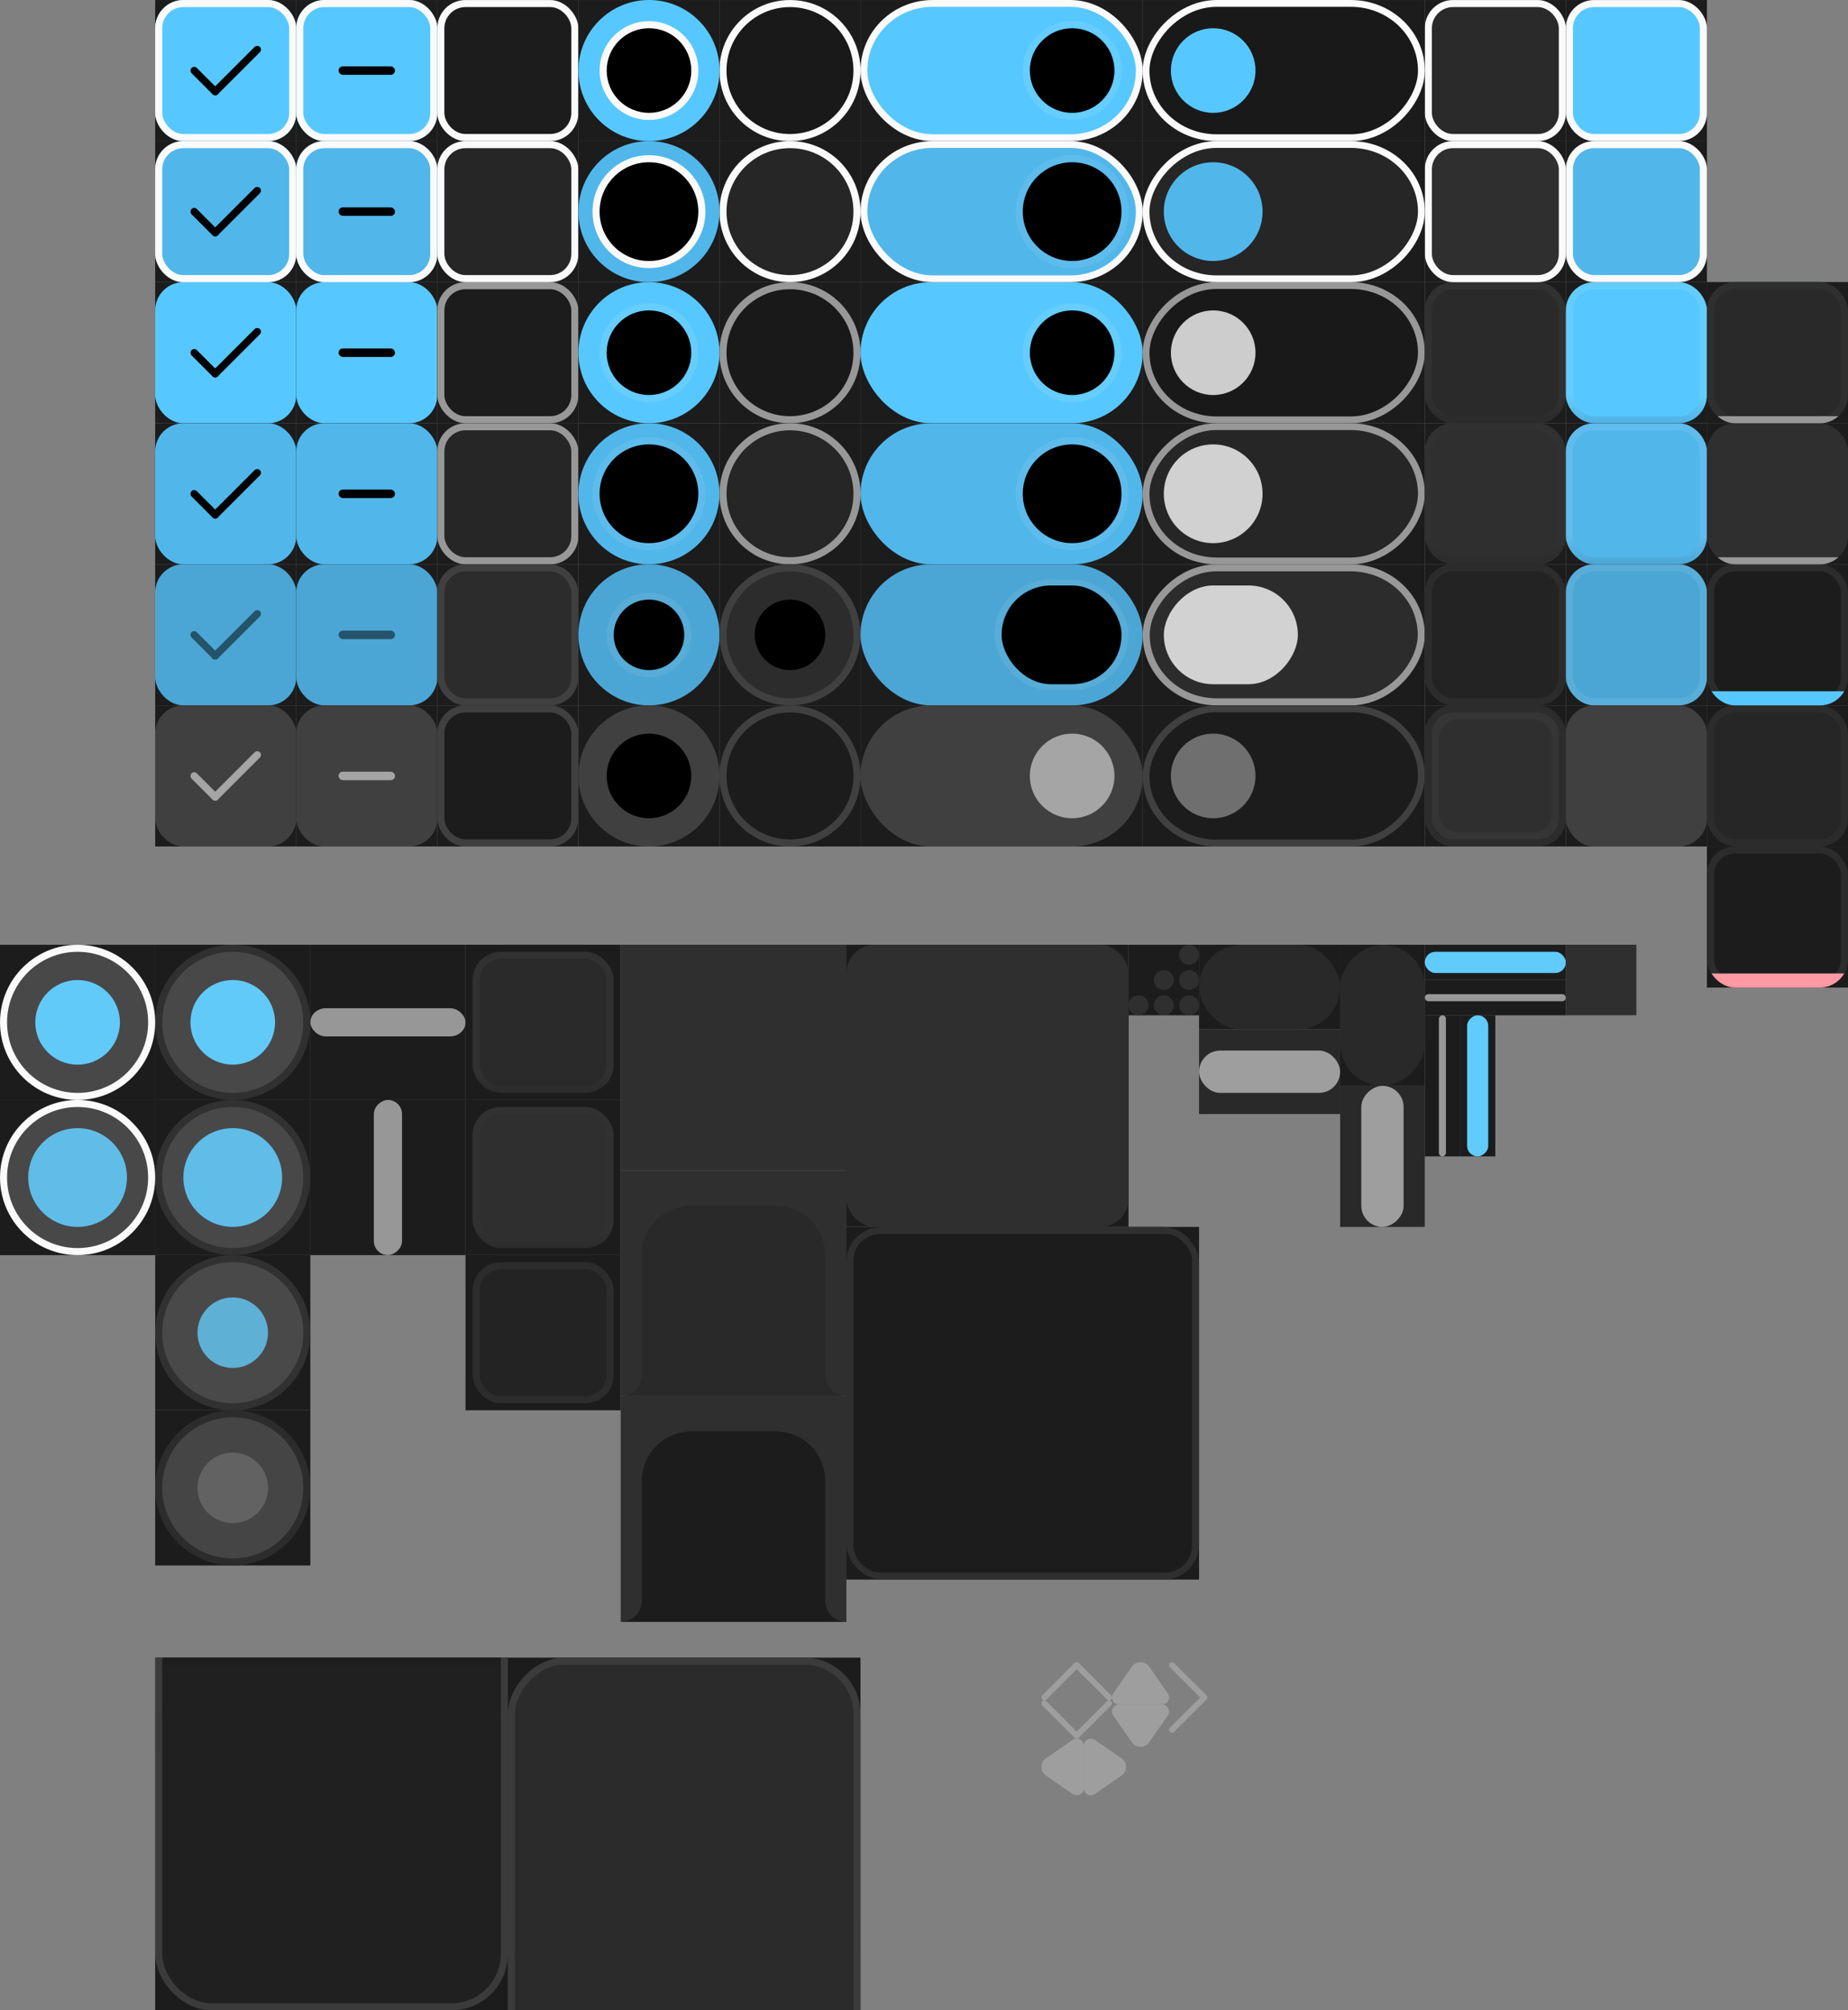 <?xml version="1.0" encoding="UTF-8" standalone="no"?>
<svg
   xmlns:dc="http://purl.org/dc/elements/1.1/"
   xmlns:cc="http://creativecommons.org/ns#"
   xmlns:rdf="http://www.w3.org/1999/02/22-rdf-syntax-ns#"
   xmlns:svg="http://www.w3.org/2000/svg"
   xmlns="http://www.w3.org/2000/svg"
   xmlns:xlink="http://www.w3.org/1999/xlink"
   xmlns:sodipodi="http://sodipodi.sourceforge.net/DTD/sodipodi-0.dtd"
   xmlns:inkscape="http://www.inkscape.org/namespaces/inkscape"
   width="262.004"
   height="284.999"
   viewBox="0 0 69.322 75.406"
   version="1.1"
   id="svg513"
   sodipodi:docname="dark.svg"
   inkscape:version="1.0.2 (e86c870879, 2021-01-15)">
  <rect x="0" y="0" width="69.322" height="75.406" fill="#808080" stroke="none"/>
  <sodipodi:namedview
     pagecolor="#333333"
     bordercolor="#666666"
     borderopacity="1"
     objecttolerance="10"
     gridtolerance="10"
     guidetolerance="10"
     inkscape:pageopacity="0"
     inkscape:pageshadow="2"
     inkscape:window-width="1680"
     inkscape:window-height="972"
     id="namedview423"
     showgrid="false"
     inkscape:pagecheckerboard="true"
     inkscape:showpageshadow="false"
     inkscape:zoom="1.823598"
     inkscape:cx="146.15818"
     inkscape:cy="85.256458"
     inkscape:window-x="0"
     inkscape:window-y="0"
     inkscape:window-maximized="1"
     inkscape:current-layer="svg513"
     inkscape:document-rotation="0" />
  <title
     id="title515">Sun Valley dark</title>
  <defs
     id="defs507">
    <linearGradient
       xlink:href="#linearGradient163633"
       id="linearGradient154488"
       gradientUnits="userSpaceOnUse"
       x1="29.104"
       y1="9.525"
       x2="29.104"
       y2="10.583"
       gradientTransform="translate(21.168,-2.94e-5)" />
    <linearGradient
       id="linearGradient163633">
      <stop
         style="stop-color:#313131;stop-opacity:1"
         offset="0"
         id="stop163629" />
      <stop
         style="stop-color:#2c2c2c;stop-opacity:1"
         offset="1"
         id="stop163631" />
    </linearGradient>
    <linearGradient
       xlink:href="#linearGradient139875"
       id="linearGradient154498"
       gradientUnits="userSpaceOnUse"
       x1="29.104"
       y1="9.525"
       x2="29.104"
       y2="10.583"
       gradientTransform="translate(21.168,-5.292)" />
    <linearGradient
       id="linearGradient139875">
      <stop
         style="stop-color:#313131;stop-opacity:1"
         offset="0"
         id="stop139871" />
      <stop
         style="stop-color:#2b2b2b;stop-opacity:1"
         offset="1"
         id="stop139873" />
    </linearGradient>
    <linearGradient
       xlink:href="#linearGradient262566"
       id="linearGradient185838"
       gradientUnits="userSpaceOnUse"
       gradientTransform="translate(26.459,-2.6e-5)"
       x1="29.104"
       y1="9.525"
       x2="29.104"
       y2="10.583" />
    <linearGradient
       id="linearGradient262566">
      <stop
         style="stop-color:#5fbced;stop-opacity:1"
         offset="0"
         id="stop262562" />
      <stop
         style="stop-color:#4ba6d5;stop-opacity:1"
         offset="1"
         id="stop262564" />
    </linearGradient>
    <linearGradient
       xlink:href="#linearGradient222984"
       id="linearGradient185836"
       gradientUnits="userSpaceOnUse"
       gradientTransform="translate(26.459,-5.292)"
       x1="29.104"
       y1="9.525"
       x2="29.104"
       y2="10.583" />
    <linearGradient
       id="linearGradient222984">
      <stop
         style="stop-color:#64cdff;stop-opacity:1"
         offset="0"
         id="stop222980" />
      <stop
         style="stop-color:#50b2e5;stop-opacity:1"
         offset="1"
         id="stop222982" />
    </linearGradient>
    <clipPath
       clipPathUnits="userSpaceOnUse"
       id="clipPath422873">
      <rect
         style="opacity:1;fill:#1c1c1c;fill-opacity:1;stroke:#b3b3b3;stroke-width:0;stroke-linejoin:bevel"
         id="rect422875"
         width="5.292"
         height="0.529"
         x="26.194"
         y="25.929" />
    </clipPath>
    <clipPath
       clipPathUnits="userSpaceOnUse"
       id="clipPath441025">
      <rect
         style="opacity:1;fill:#2c2c2c;fill-opacity:1;stroke:#b3b3b3;stroke-width:0;stroke-linejoin:bevel"
         id="rect441027"
         width="5.292"
         height="0.265"
         x="26.194"
         y="26.194" />
    </clipPath>
    <linearGradient
       xlink:href="#linearGradient163633"
       id="linearGradient59562"
       gradientUnits="userSpaceOnUse"
       gradientTransform="translate(-14.552,23.283)"
       x1="29.104"
       y1="9.79"
       x2="29.104"
       y2="10.583" />
    <linearGradient
       xlink:href="#linearGradient139875"
       id="linearGradient59560"
       gradientUnits="userSpaceOnUse"
       gradientTransform="translate(-14.552,17.462)"
       x1="29.104"
       y1="9.79"
       x2="29.104"
       y2="10.583" />
  </defs>
  <g
     id="check-rest"
     transform="translate(5.821,10.584)">
    <rect
       style="opacity:1;fill:#1c1c1c;fill-opacity:1;stroke-width:0.137;stroke-linecap:round"
       id="rect459"
       width="5.292"
       height="5.292"
       x="-3.6309569e-07"
       y="-4.9597656e-07" />
    <rect
       style="opacity:1;fill:#57c8ff;fill-opacity:1;stroke:none;stroke-width:0;stroke-linecap:square;stroke-miterlimit:4;stroke-dasharray:none;stroke-dashoffset:396.85;stroke-opacity:0"
       id="rect2233"
       width="5.292"
       height="5.292"
       x="-3.6309569e-07"
       y="-4.9597656e-07"
       rx="1.058"
       ry="1.058" />
    <g
       id="g349003"
       style="opacity:1;fill:#000000;fill-opacity:1">
      <rect
         style="fill:#000000;fill-opacity:1;stroke:#b3b3b3;stroke-width:0;stroke-linejoin:bevel"
         id="rect320725"
         width="2.51"
         height="0.279"
         x="-0.976"
         y="3.881"
         rx="0.139"
         ry="0.139"
         transform="rotate(-45)" />
      <rect
         style="fill:#000000;fill-opacity:1;stroke:#b3b3b3;stroke-width:0;stroke-linejoin:bevel"
         id="rect320909"
         width="1.395"
         height="0.279"
         x="2.766"
         y="0.697"
         rx="0.139"
         ry="0.139"
         transform="rotate(45)" />
    </g>
  </g>
  <g
     id="check-hover"
     transform="translate(5.821,10.584)">
    <rect
       style="opacity:1;fill:#1c1c1c;fill-opacity:1;stroke-width:0.137;stroke-linecap:round"
       id="rect51534"
       width="5.292"
       height="5.292"
       x="-3.6309569e-07"
       y="5.292" />
    <rect
       style="opacity:1;fill:#51b7eb;fill-opacity:1;stroke:none;stroke-width:0;stroke-linecap:square;stroke-miterlimit:4;stroke-dasharray:none;stroke-dashoffset:396.85;stroke-opacity:0"
       id="rect51536"
       width="5.292"
       height="5.292"
       x="-3.6309569e-07"
       y="5.292"
       rx="1.058"
       ry="1.058" />
    <g
       id="g349009"
       transform="translate(0,5.292)"
       style="opacity:1;fill:#000000;fill-opacity:1">
      <rect
         style="fill:#000000;fill-opacity:1;stroke:#b3b3b3;stroke-width:0;stroke-linejoin:bevel"
         id="rect349005"
         width="2.51"
         height="0.279"
         x="-0.976"
         y="3.881"
         rx="0.139"
         ry="0.139"
         transform="rotate(-45)" />
      <rect
         style="fill:#000000;fill-opacity:1;stroke:#b3b3b3;stroke-width:0;stroke-linejoin:bevel"
         id="rect349007"
         width="1.395"
         height="0.279"
         x="2.766"
         y="0.697"
         rx="0.139"
         ry="0.139"
         transform="rotate(45)" />
    </g>
  </g>
  <g
     id="check-pressed"
     transform="translate(5.821,10.584)">
    <rect
       style="opacity:1;fill:#1c1c1c;fill-opacity:1;stroke-width:0.137;stroke-linecap:round"
       id="rect103933"
       width="5.292"
       height="5.292"
       x="1.5442529e-06"
       y="10.583" />
    <rect
       style="opacity:1;fill:#4ba6d5;fill-opacity:1;stroke:none;stroke-width:0;stroke-linecap:square;stroke-miterlimit:4;stroke-dasharray:none;stroke-dashoffset:396.85;stroke-opacity:0"
       id="rect103935"
       width="5.292"
       height="5.292"
       x="1.5442529e-06"
       y="10.583"
       rx="1.058"
       ry="1.058" />
    <g
       id="g349015"
       transform="translate(1.7690736e-6,10.583)"
       style="opacity:1;fill:#25536a;fill-opacity:1">
      <rect
         style="fill:#25536a;fill-opacity:1;stroke:#b3b3b3;stroke-width:0;stroke-linejoin:bevel"
         id="rect349011"
         width="2.51"
         height="0.279"
         x="-0.976"
         y="3.881"
         rx="0.139"
         ry="0.139"
         transform="rotate(-45)" />
      <rect
         style="fill:#25536a;fill-opacity:1;stroke:#b3b3b3;stroke-width:0;stroke-linejoin:bevel"
         id="rect349013"
         width="1.395"
         height="0.279"
         x="2.766"
         y="0.697"
         rx="0.139"
         ry="0.139"
         transform="rotate(45)" />
    </g>
  </g>
  <g
     id="check-dis"
     transform="translate(5.821,10.584)">
    <rect
       style="opacity:1;fill:#1c1c1c;fill-opacity:1;stroke-width:0.137;stroke-linecap:round"
       id="rect347492"
       width="5.292"
       height="5.292"
       x="1.5442529e-06"
       y="15.875" />
    <rect
       style="opacity:1;fill:#404040;fill-opacity:1;stroke:none;stroke-width:0;stroke-linecap:square;stroke-miterlimit:4;stroke-dasharray:none;stroke-dashoffset:396.85;stroke-opacity:0"
       id="rect347494"
       width="5.292"
       height="5.292"
       x="1.5442529e-06"
       y="15.875"
       rx="1.058"
       ry="1.058" />
    <g
       id="g349021"
       transform="translate(1.7690736e-6,15.875)"
       style="opacity:1;fill:#a5a5a5;fill-opacity:1">
      <rect
         style="fill:#a5a5a5;fill-opacity:1;stroke:#b3b3b3;stroke-width:0;stroke-linejoin:bevel"
         id="rect349017"
         width="2.51"
         height="0.279"
         x="-0.976"
         y="3.881"
         rx="0.139"
         ry="0.139"
         transform="rotate(-45)" />
      <rect
         style="fill:#a5a5a5;fill-opacity:1;stroke:#b3b3b3;stroke-width:0;stroke-linejoin:bevel"
         id="rect349019"
         width="1.395"
         height="0.279"
         x="2.766"
         y="0.697"
         rx="0.139"
         ry="0.139"
         transform="rotate(45)" />
    </g>
  </g>
  <g
     id="check-tri-rest"
     transform="translate(5.821,10.584)">
    <rect
       style="opacity:1;fill:#1c1c1c;fill-opacity:1;stroke-width:0.137;stroke-linecap:round"
       id="rect457"
       width="5.292"
       height="5.292"
       x="5.292"
       y="4.4472657e-08" />
    <rect
       style="opacity:1;fill:#57c8ff;fill-opacity:1;stroke:none;stroke-width:0;stroke-linecap:square;stroke-miterlimit:4;stroke-dasharray:none;stroke-dashoffset:396.85;stroke-opacity:0"
       id="rect1149"
       width="5.292"
       height="5.292"
       x="5.292"
       y="4.4472657e-08"
       rx="1.058"
       ry="1.058" />
    <rect
       style="opacity:1;fill:#000000;fill-opacity:1;stroke-width:0.003"
       id="rect358360"
       width="2.117"
       height="0.318"
       x="6.879"
       y="2.487"
       rx="0.159"
       ry="0.159" />
  </g>
  <g
     id="check-tri-hover"
     transform="translate(5.821,10.584)">
    <rect
       style="opacity:1;fill:#1c1c1c;fill-opacity:1;stroke-width:0.137;stroke-linecap:round"
       id="rect51546"
       width="5.292"
       height="5.292"
       x="5.292"
       y="5.292" />
    <rect
       style="opacity:1;fill:#51b7eb;fill-opacity:1;stroke:none;stroke-width:0;stroke-linecap:square;stroke-miterlimit:4;stroke-dasharray:none;stroke-dashoffset:396.85;stroke-opacity:0"
       id="rect51548"
       width="5.292"
       height="5.292"
       x="5.292"
       y="5.292"
       rx="1.058"
       ry="1.058" />
    <rect
       style="opacity:1;fill:#000000;fill-opacity:1;stroke-width:0.003"
       id="rect364812"
       width="2.117"
       height="0.318"
       x="6.879"
       y="7.779"
       rx="0.159"
       ry="0.159" />
  </g>
  <g
     id="check-tri-pressed"
     transform="translate(5.821,10.584)">
    <rect
       style="opacity:1;fill:#1c1c1c;fill-opacity:1;stroke-width:0.137;stroke-linecap:round"
       id="rect103945"
       width="5.292"
       height="5.292"
       x="5.292"
       y="10.583" />
    <rect
       style="opacity:1;fill:#4ba6d5;fill-opacity:1;stroke:none;stroke-width:0;stroke-linecap:square;stroke-miterlimit:4;stroke-dasharray:none;stroke-dashoffset:396.85;stroke-opacity:0"
       id="rect103947"
       width="5.292"
       height="5.292"
       x="5.292"
       y="10.583"
       rx="1.058"
       ry="1.058" />
    <rect
       style="opacity:1;fill:#25536a;fill-opacity:1;stroke-width:0.003"
       id="rect364814"
       width="2.117"
       height="0.318"
       x="6.879"
       y="13.07"
       rx="0.159"
       ry="0.159" />
  </g>
  <g
     id="check-tri-dis"
     transform="translate(5.821,10.584)">
    <rect
       style="opacity:1;fill:#1c1c1c;fill-opacity:1;stroke-width:0.137;stroke-linecap:round"
       id="rect347496"
       width="5.292"
       height="5.292"
       x="5.292"
       y="15.875" />
    <rect
       style="opacity:1;fill:#404040;fill-opacity:1;stroke:none;stroke-width:0;stroke-linecap:square;stroke-miterlimit:4;stroke-dasharray:none;stroke-dashoffset:396.85;stroke-opacity:0"
       id="rect347498"
       width="5.292"
       height="5.292"
       x="5.292"
       y="15.875"
       rx="1.058"
       ry="1.058" />
    <rect
       style="opacity:1;fill:#a5a5a5;fill-opacity:1;stroke-width:0.003"
       id="rect364816"
       width="2.117"
       height="0.318"
       x="6.879"
       y="18.362"
       rx="0.159"
       ry="0.159" />
  </g>
  <g
     id="check-unsel-rest"
     transform="translate(5.821,10.584)">
    <g
       id="g122332"
       style="opacity:1">
      <rect
         style="fill:#313131;fill-opacity:1;stroke-width:0.137;stroke-linecap:round"
         id="rect114660"
         width="5.292"
         height="5.292"
         x="10.583"
         y="4.4472657e-08" />
      <rect
         style="fill:#217346;fill-opacity:1;stroke:none;stroke-width:0;stroke-linecap:square;stroke-miterlimit:4;stroke-dasharray:none;stroke-dashoffset:396.85;stroke-opacity:0"
         id="rect114662"
         width="5.292"
         height="5.292"
         x="10.583"
         y="4.4472657e-08"
         rx="1.058"
         ry="1.058" />
      <rect
         style="fill:#313131;fill-opacity:1;stroke:#0339a6;stroke-width:0;stroke-linecap:square;stroke-miterlimit:4;stroke-dasharray:none;stroke-dashoffset:396.85;stroke-opacity:0"
         id="rect114664"
         width="4.762"
         height="4.762"
         x="10.848"
         y="0.265"
         rx="0.794"
         ry="0.794" />
    </g>
    <rect
       style="opacity:1;fill:#1c1c1c;fill-opacity:1;stroke-width:0.137;stroke-linecap:round"
       id="rect169947"
       width="5.292"
       height="5.292"
       x="10.583"
       y="4.4472657e-08" />
    <rect
       style="opacity:1;fill:#989898;fill-opacity:1;stroke:none;stroke-width:0;stroke-linecap:square;stroke-miterlimit:4;stroke-dasharray:none;stroke-dashoffset:396.85;stroke-opacity:0"
       id="rect169949"
       width="5.292"
       height="5.292"
       x="10.583"
       y="4.4472657e-08"
       rx="1.058"
       ry="1.058" />
    <rect
       style="opacity:1;fill:#1c1c1c;fill-opacity:1;stroke:#0339a6;stroke-width:0;stroke-linecap:square;stroke-miterlimit:4;stroke-dasharray:none;stroke-dashoffset:396.85;stroke-opacity:0"
       id="rect169951"
       width="4.762"
       height="4.762"
       x="10.848"
       y="0.265"
       rx="0.794"
       ry="0.794" />
  </g>
  <g
     id="check-unsel-hover"
     transform="translate(5.821,10.584)">
    <rect
       style="opacity:1;fill:#1c1c1c;fill-opacity:1;stroke-width:0.137;stroke-linecap:round"
       id="rect115660"
       width="5.292"
       height="5.292"
       x="10.583"
       y="5.292" />
    <rect
       style="opacity:1;fill:#989898;fill-opacity:1;stroke:none;stroke-width:0;stroke-linecap:square;stroke-miterlimit:4;stroke-dasharray:none;stroke-dashoffset:396.85;stroke-opacity:0"
       id="rect115662"
       width="5.292"
       height="5.292"
       x="10.583"
       y="5.292"
       rx="1.058"
       ry="1.058" />
    <rect
       style="opacity:1;fill:#262626;fill-opacity:1;stroke:#0339a6;stroke-width:0;stroke-linecap:square;stroke-miterlimit:4;stroke-dasharray:none;stroke-dashoffset:396.85;stroke-opacity:0"
       id="rect115664"
       width="4.762"
       height="4.762"
       x="10.848"
       y="5.556"
       rx="0.794"
       ry="0.794" />
  </g>
  <g
     id="check-unsel-pressed"
     transform="translate(5.821,10.584)">
    <rect
       style="opacity:1;fill:#1c1c1c;fill-opacity:1;stroke-width:0.137;stroke-linecap:round"
       id="rect115668"
       width="5.292"
       height="5.292"
       x="10.583"
       y="10.583" />
    <rect
       style="opacity:1;fill:#404040;fill-opacity:1;stroke:none;stroke-width:0;stroke-linecap:square;stroke-miterlimit:4;stroke-dasharray:none;stroke-dashoffset:396.85;stroke-opacity:0"
       id="rect115670"
       width="5.292"
       height="5.292"
       x="10.583"
       y="10.583"
       rx="1.058"
       ry="1.058" />
    <rect
       style="opacity:1;fill:#2c2c2c;fill-opacity:1;stroke:#0339a6;stroke-width:0;stroke-linecap:square;stroke-miterlimit:4;stroke-dasharray:none;stroke-dashoffset:396.85;stroke-opacity:0"
       id="rect115672"
       width="4.762"
       height="4.762"
       x="10.848"
       y="10.848"
       rx="0.794"
       ry="0.794" />
  </g>
  <g
     id="check-unsel-dis"
     transform="translate(5.821,10.584)">
    <rect
       style="opacity:1;fill:#1c1c1c;fill-opacity:1;stroke-width:0.137;stroke-linecap:round"
       id="rect347504"
       width="5.292"
       height="5.292"
       x="10.583"
       y="15.875" />
    <rect
       style="opacity:1;fill:#404040;fill-opacity:1;stroke:none;stroke-width:0;stroke-linecap:square;stroke-miterlimit:4;stroke-dasharray:none;stroke-dashoffset:396.85;stroke-opacity:0"
       id="rect347506"
       width="5.292"
       height="5.292"
       x="10.583"
       y="15.875"
       rx="1.058"
       ry="1.058" />
    <rect
       style="opacity:1;fill:#1c1c1c;fill-opacity:1;stroke:#0339a6;stroke-width:0;stroke-linecap:square;stroke-miterlimit:4;stroke-dasharray:none;stroke-dashoffset:396.85;stroke-opacity:0"
       id="rect347508"
       width="4.762"
       height="4.762"
       x="10.848"
       y="16.14"
       rx="0.794"
       ry="0.794" />
  </g>
  <g
     id="radio-rest"
     transform="translate(5.821,10.584)">
    <rect
       style="opacity:1;fill:#1c1c1c;fill-opacity:1;stroke-width:0.137;stroke-linecap:round"
       id="rect1212"
       width="5.292"
       height="5.292"
       x="15.876"
       y="-7.8969118e-05" />
    <ellipse
       style="opacity:1;fill:#57c8ff;fill-opacity:1;stroke-width:0.549;stroke-linecap:square;stroke-linejoin:round"
       id="circle1214"
       cx="18.523"
       cy="2.646"
       rx="2.646"
       ry="2.646" />
    <circle
       style="opacity:1;fill:#66cdff;fill-opacity:1;stroke-width:0.384;stroke-linecap:square;stroke-linejoin:round"
       id="ellipse645593"
       cx="18.523"
       cy="2.646"
       r="1.852" />
    <ellipse
       style="opacity:1;fill:#000000;fill-opacity:1;stroke:#ffff00;stroke-width:0;stroke-linecap:square;stroke-linejoin:round"
       id="circle1216"
       cx="18.523"
       cy="2.646"
       rx="1.587"
       ry="1.587" />
  </g>
  <g
     id="radio-hover"
     transform="translate(5.821,10.584)">
    <rect
       style="opacity:1;fill:#1c1c1c;fill-opacity:1;stroke-width:0.137;stroke-linecap:round"
       id="rect657427"
       width="5.292"
       height="5.292"
       x="15.875"
       y="5.292" />
    <ellipse
       style="opacity:1;fill:#51b7eb;fill-opacity:1;stroke-width:0.549;stroke-linecap:square;stroke-linejoin:round"
       id="ellipse657429"
       cx="18.522"
       cy="7.937"
       rx="2.646"
       ry="2.646" />
    <circle
       style="opacity:1;fill:#5ebced;fill-opacity:1;stroke-width:0.439;stroke-linecap:square;stroke-linejoin:round"
       id="circle657431"
       cx="18.522"
       cy="7.937"
       r="2.117" />
    <circle
       style="opacity:1;fill:#000000;fill-opacity:1;stroke:#ffff00;stroke-width:0;stroke-linecap:square;stroke-linejoin:round"
       id="ellipse657433"
       cx="18.522"
       cy="7.937"
       r="1.852" />
  </g>
  <g
     id="radio-pressed"
     transform="translate(5.821,10.584)">
    <rect
       style="opacity:1;fill:#1c1c1c;fill-opacity:1;stroke-width:0.137;stroke-linecap:round"
       id="rect662443"
       width="5.292"
       height="5.292"
       x="15.876"
       y="10.583" />
    <ellipse
       style="opacity:1;fill:#4ca6d5;fill-opacity:1;stroke-width:0.549;stroke-linecap:square;stroke-linejoin:round"
       id="ellipse662445"
       cx="18.523"
       cy="13.229"
       rx="2.646"
       ry="2.646" />
    <circle
       style="opacity:1;fill:#58acd8;fill-opacity:1;stroke-width:0.329;stroke-linecap:square;stroke-linejoin:round"
       id="circle662447"
       cx="18.523"
       cy="13.229"
       r="1.587" />
    <ellipse
       style="opacity:1;fill:#000000;fill-opacity:1;stroke:#ffff00;stroke-width:0;stroke-linecap:square;stroke-linejoin:round"
       id="circle662449"
       cx="18.523"
       cy="13.229"
       rx="1.323"
       ry="1.323" />
  </g>
  <g
     id="radio-dis"
     transform="translate(5.821,10.584)">
    <rect
       style="opacity:1;fill:#1c1c1c;fill-opacity:1;stroke-width:0.137;stroke-linecap:round"
       id="rect665611"
       width="5.292"
       height="5.292"
       x="15.876"
       y="15.875" />
    <ellipse
       style="opacity:1;fill:#404040;fill-opacity:1;stroke-width:0.549;stroke-linecap:square;stroke-linejoin:round"
       id="ellipse665613"
       cx="18.523"
       cy="18.521"
       rx="2.646"
       ry="2.646" />
    <circle
       style="opacity:1;fill:#000000;fill-opacity:1;stroke-width:0.329;stroke-linecap:square;stroke-linejoin:round"
       id="circle665615"
       cx="18.523"
       cy="18.521"
       r="1.587" />
  </g>
  <g
     id="radio-unsel-rest"
     transform="translate(5.821,10.584)">
    <rect
       style="opacity:1;fill:#1c1c1c;fill-opacity:1;stroke-width:0.137;stroke-linecap:round"
       id="rect148824"
       width="5.292"
       height="5.292"
       x="21.168"
       y="-7.5154421e-05" />
    <circle
       style="opacity:1;fill:#989898;fill-opacity:1;stroke-width:0.549;stroke-linecap:square;stroke-linejoin:round"
       id="circle148826"
       cx="23.813"
       cy="2.646"
       r="2.646" />
    <circle
       style="opacity:1;fill:#191919;fill-opacity:1;stroke-width:1.198;stroke-linecap:square;stroke-linejoin:round"
       id="circle148828"
       cx="23.813"
       cy="2.646"
       r="2.381" />
  </g>
  <g
     id="radio-unsel-hover"
     transform="translate(5.821,10.584)">
    <rect
       style="opacity:1;fill:#1c1c1c;fill-opacity:1;stroke-width:0.137;stroke-linecap:round"
       id="rect150387"
       width="5.292"
       height="5.292"
       x="21.168"
       y="5.291" />
    <circle
       style="opacity:1;fill:#989898;fill-opacity:1;stroke-width:0.549;stroke-linecap:square;stroke-linejoin:round"
       id="circle150389"
       cx="23.814"
       cy="7.937"
       r="2.646" />
    <circle
       style="opacity:1;fill:#262626;fill-opacity:1;stroke-width:1.198;stroke-linecap:square;stroke-linejoin:round"
       id="circle150391"
       cx="23.814"
       cy="7.937"
       r="2.381" />
  </g>
  <g
     id="radio-unsel-pressed"
     transform="translate(5.821,10.584)">
    <rect
       style="opacity:1;fill:#1c1c1c;fill-opacity:1;stroke-width:0.137;stroke-linecap:round"
       id="rect150417"
       width="5.292"
       height="5.292"
       x="21.168"
       y="10.583" />
    <circle
       style="opacity:1;fill:#404040;fill-opacity:1;stroke-width:0.549;stroke-linecap:square;stroke-linejoin:round"
       id="circle150419"
       cx="23.814"
       cy="13.229"
       r="2.646" />
    <circle
       style="opacity:1;fill:#2c2c2c;fill-opacity:1;stroke-width:1.198;stroke-linecap:square;stroke-linejoin:round"
       id="circle150421"
       cx="23.814"
       cy="13.229"
       r="2.381" />
    <circle
       style="opacity:1;fill:#000000;fill-opacity:1;stroke-width:0.666;stroke-linecap:square;stroke-linejoin:round"
       id="circle13753"
       cx="23.814"
       cy="13.229"
       r="1.323" />
  </g>
  <g
     id="radio-unsel-dis"
     transform="translate(5.821,10.584)">
    <rect
       style="opacity:1;fill:#1c1c1c;fill-opacity:1;stroke-width:0.137;stroke-linecap:round"
       id="rect641029"
       width="5.292"
       height="5.292"
       x="21.168"
       y="15.875" />
    <circle
       style="opacity:1;fill:#404040;fill-opacity:1;stroke-width:0.549;stroke-linecap:square;stroke-linejoin:round"
       id="circle641031"
       cx="23.814"
       cy="18.521"
       r="2.646" />
    <circle
       style="opacity:1;fill:#1c1c1c;fill-opacity:1;stroke-width:1.198;stroke-linecap:square;stroke-linejoin:round"
       id="circle641033"
       cx="23.814"
       cy="18.521"
       r="2.381" />
  </g>
  <g
     id="switch-rest"
     transform="translate(5.821,10.584)">
    <rect
       style="fill:#1c1c1c;fill-opacity:1;stroke-width:0.309"
       id="rect1879"
       width="10.583"
       height="5.292"
       x="26.459"
       y="-7.5154421e-05" />
    <rect
       style="fill:#57c8ff;fill-opacity:1;stroke:#b3b3b3;stroke-width:0;stroke-linejoin:bevel"
       id="rect508980"
       width="10.583"
       height="5.292"
       x="26.459"
       y="-7.8969118e-05"
       rx="2.646"
       ry="2.646" />
    <circle
       style="fill:#66cdff;fill-opacity:1;stroke:#b3b3b3;stroke-width:0;stroke-linejoin:bevel"
       id="circle511787"
       cx="34.397"
       cy="-2.646"
       transform="scale(1,-1)"
       r="1.852" />
    <circle
       style="fill:#000000;fill-opacity:1;stroke:#b3b3b3;stroke-width:0;stroke-linejoin:bevel"
       id="path511335"
       cx="34.397"
       cy="-2.646"
       transform="scale(1,-1)"
       r="1.587" />
  </g>
  <g
     id="switch-hover"
     transform="translate(5.821,10.584)">
    <rect
       style="fill:#1c1c1c;fill-opacity:1;stroke-width:0.309"
       id="rect1881"
       width="10.583"
       height="5.292"
       x="26.459"
       y="5.292" />
    <rect
       style="fill:#51b7eb;fill-opacity:1;stroke:#b3b3b3;stroke-width:0;stroke-linejoin:bevel"
       id="rect568429"
       width="10.583"
       height="5.292"
       x="26.459"
       y="5.292"
       rx="2.646"
       ry="2.646" />
    <circle
       style="fill:#5ebced;fill-opacity:1;stroke:#b3b3b3;stroke-width:0;stroke-linejoin:bevel"
       id="circle568431"
       cx="34.397"
       cy="-7.937"
       transform="scale(1,-1)"
       r="2.117" />
    <circle
       style="fill:#000000;fill-opacity:1;stroke:#b3b3b3;stroke-width:0;stroke-linejoin:bevel"
       id="circle568433"
       cx="34.397"
       cy="-7.937"
       transform="scale(1,-1)"
       r="1.852" />
  </g>
  <g
     id="switch-pressed"
     transform="translate(5.821,10.584)">
    <rect
       style="fill:#1c1c1c;fill-opacity:1;stroke-width:0.309"
       id="rect1887"
       width="10.583"
       height="5.292"
       x="26.459"
       y="10.583" />
    <rect
       style="fill:#4ca6d5;fill-opacity:1;stroke:#b3b3b3;stroke-width:0;stroke-linejoin:bevel"
       id="rect548138"
       width="10.583"
       height="5.292"
       x="26.459"
       y="10.583"
       rx="2.646"
       ry="2.646" />
    <rect
       style="fill:#58acd8;fill-opacity:1;stroke:#b3b3b3;stroke-width:0;stroke-linejoin:bevel"
       id="rect548721"
       width="5.027"
       height="4.14"
       x="31.486"
       y="11.159"
       rx="2.07"
       ry="2.07" />
    <rect
       style="fill:#000000;fill-opacity:1;stroke:#b3b3b3;stroke-width:0;stroke-linejoin:bevel"
       id="rect548331"
       width="4.498"
       height="3.704"
       x="31.751"
       y="11.377"
       rx="1.852"
       ry="1.852" />
  </g>
  <g
     id="switch-dis"
     transform="translate(5.821,10.584)">
    <rect
       style="fill:#1c1c1c;fill-opacity:1;stroke-width:0.309"
       id="rect1889"
       width="10.583"
       height="5.292"
       x="26.459"
       y="15.875" />
    <rect
       style="fill:#404040;fill-opacity:1;stroke:#b3b3b3;stroke-width:0;stroke-linejoin:bevel"
       id="rect580973"
       width="10.583"
       height="5.292"
       x="26.459"
       y="15.875"
       rx="2.646"
       ry="2.646" />
    <circle
       style="fill:#a5a5a5;fill-opacity:1;stroke:#b3b3b3;stroke-width:0;stroke-linejoin:bevel"
       id="circle580977"
       cx="34.397"
       cy="-18.521"
       transform="scale(1,-1)"
       r="1.587" />
  </g>
  <g
     id="switch-off-rest"
     transform="translate(5.821,10.584)">
    <rect
       style="fill:#1c1c1c;fill-opacity:1;stroke-width:0.309"
       id="rect350"
       width="10.583"
       height="5.292"
       x="37.043"
       y="-7.8969118e-05" />
    <rect
       style="fill:#191919;fill-opacity:1;stroke:#989898;stroke-width:0.255;stroke-linejoin:bevel;stroke-miterlimit:4;stroke-dasharray:none;stroke-opacity:1"
       id="rect581500"
       width="10.328"
       height="5.037"
       x="-47.498"
       y="0.127"
       rx="2.646"
       ry="2.646"
       transform="scale(-1,1)" />
    <circle
       style="fill:#cdcdcd;fill-opacity:1;stroke:#cdcdcd;stroke-width:0;stroke-linejoin:bevel;stroke-opacity:1"
       id="circle581504"
       cx="-39.688"
       cy="-2.646"
       transform="scale(-1)"
       r="1.587" />
  </g>
  <g
     id="switch-off-hover"
     transform="translate(5.821,10.584)">
    <rect
       style="fill:#1c1c1c;fill-opacity:1;stroke-width:0.309"
       id="rect1883"
       width="10.583"
       height="5.292"
       x="37.043"
       y="5.292" />
    <rect
       style="fill:#262626;fill-opacity:1;stroke:#989898;stroke-width:0.255;stroke-linejoin:bevel;stroke-miterlimit:4;stroke-dasharray:none;stroke-opacity:1"
       id="rect591731"
       width="10.328"
       height="5.037"
       x="-47.498"
       y="5.419"
       rx="2.646"
       ry="2.646"
       transform="scale(-1,1)" />
    <circle
       style="fill:#d1d1d1;fill-opacity:1;stroke:#d1d1d1;stroke-width:0;stroke-linejoin:bevel;stroke-opacity:1"
       id="circle591733"
       cx="-39.688"
       cy="-7.937"
       transform="scale(-1)"
       r="1.852" />
  </g>
  <g
     id="switch-off-pressed"
     transform="translate(5.821,10.584)">
    <rect
       style="fill:#1c1c1c;fill-opacity:1;stroke-width:0.309"
       id="rect1885"
       width="10.583"
       height="5.292"
       x="37.043"
       y="10.583" />
    <rect
       style="fill:#2c2c2c;fill-opacity:1;stroke:#989898;stroke-width:0.264;stroke-linejoin:bevel;stroke-miterlimit:4;stroke-dasharray:none;stroke-opacity:1"
       id="rect581508"
       width="10.319"
       height="5.027"
       x="-47.494"
       y="10.715"
       rx="2.643"
       ry="2.641"
       transform="scale(-1,1)" />
    <rect
       style="fill:#d2d2d2;fill-opacity:1;stroke:#b3b3b3;stroke-width:0;stroke-linejoin:bevel"
       id="rect581510"
       width="5.027"
       height="3.704"
       x="-42.864"
       y="11.377"
       rx="1.852"
       ry="1.852"
       transform="scale(-1,1)" />
  </g>
  <g
     id="switch-off-dis"
     transform="translate(5.821,10.584)">
    <rect
       style="fill:#1c1c1c;fill-opacity:1;stroke-width:0.309"
       id="rect1891"
       width="10.583"
       height="5.292"
       x="37.043"
       y="15.875" />
    <rect
       style="fill:#1c1c1c;fill-opacity:1;stroke:#404040;stroke-width:0.255;stroke-linejoin:bevel;stroke-miterlimit:4;stroke-dasharray:none;stroke-opacity:1"
       id="rect615877"
       width="10.328"
       height="5.037"
       x="-47.498"
       y="16.003"
       rx="2.646"
       ry="2.646"
       transform="scale(-1,1)" />
    <circle
       style="fill:#6f6f6f;fill-opacity:1;stroke:#d1d1d1;stroke-width:0;stroke-linejoin:bevel;stroke-opacity:1"
       id="circle615879"
       cx="-39.688"
       cy="-18.521"
       transform="scale(-1)"
       r="1.587" />
  </g>
  <g
     id="button-rest"
     transform="translate(5.821,10.584)">
    <rect
       style="fill:#1c1c1c;fill-opacity:1;stroke-width:0.137;stroke-linecap:round"
       id="rect154490"
       width="5.292"
       height="5.292"
       x="47.626"
       y="-7.8969118e-05" />
    <rect
       style="fill:url(#linearGradient154498);fill-opacity:1;stroke:none;stroke-width:0;stroke-linecap:square;stroke-miterlimit:4;stroke-dasharray:none;stroke-dashoffset:396.85;stroke-opacity:0"
       id="rect154492"
       width="5.292"
       height="5.292"
       x="47.626"
       y="-7.8969118e-05"
       rx="1.058"
       ry="1.058" />
    <rect
       style="fill:#2a2a2a;fill-opacity:1;stroke:none;stroke-width:0;stroke-linecap:square;stroke-miterlimit:4;stroke-dasharray:none;stroke-dashoffset:396.85;stroke-opacity:0"
       id="rect154494"
       width="4.762"
       height="4.762"
       x="47.891"
       y="0.265"
       rx="0.794"
       ry="0.794" />
  </g>
  <g
     id="button-hover"
     transform="translate(5.821,10.584)">
    <rect
       style="fill:#1c1c1c;fill-opacity:1;stroke-width:0.137;stroke-linecap:round"
       id="rect154480"
       width="5.292"
       height="5.292"
       x="47.626"
       y="5.292" />
    <rect
       style="fill:url(#linearGradient154488);fill-opacity:1;stroke:none;stroke-width:0;stroke-linecap:square;stroke-miterlimit:4;stroke-dasharray:none;stroke-dashoffset:396.85;stroke-opacity:0"
       id="rect154482"
       width="5.292"
       height="5.292"
       x="47.626"
       y="5.292"
       rx="1.058"
       ry="1.058" />
    <rect
       style="fill:#2f2f2f;fill-opacity:1;stroke:none;stroke-width:0;stroke-linecap:square;stroke-miterlimit:4;stroke-dasharray:none;stroke-dashoffset:396.85;stroke-opacity:0"
       id="rect154484"
       width="4.762"
       height="4.762"
       x="47.891"
       y="5.556"
       rx="0.794"
       ry="0.794" />
  </g>
  <g
     id="button-pressed"
     transform="translate(5.821,10.584)">
    <rect
       style="fill:#1c1c1c;fill-opacity:1;stroke-width:0.137;stroke-linecap:round"
       id="rect165914"
       width="5.292"
       height="5.292"
       x="47.626"
       y="10.583" />
    <rect
       style="fill:#2c2c2c;fill-opacity:1;stroke:none;stroke-width:0;stroke-linecap:square;stroke-miterlimit:4;stroke-dasharray:none;stroke-dashoffset:396.85;stroke-opacity:0"
       id="rect165916"
       width="5.292"
       height="5.292"
       x="47.626"
       y="10.583"
       rx="1.058"
       ry="1.058" />
    <rect
       style="fill:#232323;fill-opacity:1;stroke:none;stroke-width:0;stroke-linecap:square;stroke-miterlimit:4;stroke-dasharray:none;stroke-dashoffset:396.85;stroke-opacity:0"
       id="rect136714"
       width="4.762"
       height="4.762"
       x="47.891"
       y="10.848"
       rx="0.794"
       ry="0.794" />
  </g>
  <g
     id="button-dis"
     transform="translate(5.821,10.584)">
    <rect
       style="fill:#1c1c1c;fill-opacity:1;stroke-width:0.137;stroke-linecap:round"
       id="rect154470"
       width="5.292"
       height="5.292"
       x="47.626"
       y="15.875" />
    <rect
       style="fill:#2c2c2c;fill-opacity:1;stroke:none;stroke-width:0;stroke-linecap:square;stroke-miterlimit:4;stroke-dasharray:none;stroke-dashoffset:396.85;stroke-opacity:0"
       id="rect154472"
       width="5.292"
       height="5.292"
       x="47.626"
       y="15.875"
       rx="1.058"
       ry="1.058" />
    <rect
       style="fill:#353535;fill-opacity:1;stroke:none;stroke-width:0;stroke-linecap:square;stroke-miterlimit:4;stroke-dasharray:none;stroke-dashoffset:396.85;stroke-opacity:0"
       id="rect154474"
       width="4.762"
       height="4.762"
       x="47.891"
       y="16.14"
       rx="0.794"
       ry="0.794" />
    <rect
       style="fill:#2f2f2f;fill-opacity:1;stroke:none;stroke-width:0;stroke-linecap:square;stroke-miterlimit:4;stroke-dasharray:none;stroke-dashoffset:396.85;stroke-opacity:0"
       id="rect174840"
       width="4.233"
       height="4.233"
       x="48.155"
       y="16.404"
       rx="0.706"
       ry="0.706" />
  </g>
  <g
     id="button-accent-rest"
     transform="translate(5.821,10.584)">
    <rect
       style="fill:#1c1c1c;fill-opacity:1;stroke-width:0.137;stroke-linecap:round"
       id="rect185818"
       width="5.292"
       height="5.292"
       x="52.918"
       y="-2.607721e-05" />
    <rect
       style="fill:url(#linearGradient185836);fill-opacity:1;stroke:none;stroke-width:0;stroke-linecap:square;stroke-miterlimit:4;stroke-dasharray:none;stroke-dashoffset:396.85;stroke-opacity:0"
       id="rect185820"
       width="5.292"
       height="5.292"
       x="52.918"
       y="-2.607721e-05"
       rx="1.058"
       ry="1.058" />
    <rect
       style="fill:#57c8ff;fill-opacity:1;stroke:none;stroke-width:0;stroke-linecap:square;stroke-miterlimit:4;stroke-dasharray:none;stroke-dashoffset:396.85;stroke-opacity:0"
       id="rect185822"
       width="4.762"
       height="4.762"
       x="53.182"
       y="0.265"
       rx="0.794"
       ry="0.794" />
  </g>
  <g
     id="button-accent-hover"
     transform="translate(5.821,10.584)">
    <rect
       style="fill:#1c1c1c;fill-opacity:1;stroke-width:0.137;stroke-linecap:round"
       id="rect185810"
       width="5.292"
       height="5.292"
       x="52.918"
       y="5.292" />
    <rect
       style="fill:url(#linearGradient185838);fill-opacity:1;stroke:none;stroke-width:0;stroke-linecap:square;stroke-miterlimit:4;stroke-dasharray:none;stroke-dashoffset:396.85;stroke-opacity:0"
       id="rect185812"
       width="5.292"
       height="5.292"
       x="52.918"
       y="5.292"
       rx="1.058"
       ry="1.058" />
    <rect
       style="fill:#51b7eb;fill-opacity:1;stroke:none;stroke-width:0;stroke-linecap:square;stroke-miterlimit:4;stroke-dasharray:none;stroke-dashoffset:396.85;stroke-opacity:0"
       id="rect185814"
       width="4.762"
       height="4.762"
       x="53.182"
       y="5.556"
       rx="0.794"
       ry="0.794" />
  </g>
  <g
     id="button-accent-pressed"
     transform="translate(5.821,10.584)">
    <rect
       style="fill:#1c1c1c;fill-opacity:1;stroke-width:0.137;stroke-linecap:round"
       id="rect185802"
       width="5.292"
       height="5.292"
       x="52.918"
       y="10.583" />
    <rect
       style="fill:#59aed9;fill-opacity:1;stroke:none;stroke-width:0;stroke-linecap:square;stroke-miterlimit:4;stroke-dasharray:none;stroke-dashoffset:396.85;stroke-opacity:0"
       id="rect185804"
       width="5.292"
       height="5.292"
       x="52.918"
       y="10.583"
       rx="1.058"
       ry="1.058" />
    <rect
       style="fill:#4ba6d5;fill-opacity:1;stroke:none;stroke-width:0;stroke-linecap:square;stroke-miterlimit:4;stroke-dasharray:none;stroke-dashoffset:396.85;stroke-opacity:0"
       id="rect185806"
       width="4.762"
       height="4.762"
       x="53.182"
       y="10.848"
       rx="0.794"
       ry="0.794" />
  </g>
  <g
     id="button-accent-dis"
     transform="translate(5.821,10.584)">
    <rect
       style="fill:#1c1c1c;fill-opacity:1;stroke-width:0.137;stroke-linecap:round"
       id="rect185826"
       width="5.292"
       height="5.292"
       x="52.918"
       y="15.875" />
    <rect
       style="fill:#404040;fill-opacity:1;stroke:none;stroke-width:0;stroke-linecap:square;stroke-miterlimit:4;stroke-dasharray:none;stroke-dashoffset:396.85;stroke-opacity:0"
       id="rect185828"
       width="5.292"
       height="5.292"
       x="52.918"
       y="15.875"
       rx="1.058"
       ry="1.058" />
  </g>
  <g
     id="slider-trough-vert"
     transform="translate(5.821,12.948)">
    <rect
       style="fill:#1c1c1c;fill-opacity:1;stroke:#0339a6;stroke-width:0;stroke-linecap:square;stroke-miterlimit:4;stroke-dasharray:none;stroke-dashoffset:396.85;stroke-opacity:0"
       id="rect8121"
       width="5.821"
       height="5.821"
       x="28.31"
       y="-11.642"
       transform="rotate(90)" />
    <rect
       style="fill:#979797;fill-opacity:1;stroke:#0339a6;stroke-width:0;stroke-linecap:square;stroke-miterlimit:4;stroke-dasharray:none;stroke-dashoffset:396.85;stroke-opacity:0"
       id="rect8123"
       width="5.821"
       height="1.058"
       x="28.31"
       y="-9.26"
       transform="rotate(90)"
       rx="0.529"
       ry="0.529" />
  </g>
  <g
     id="slider-trough-hor"
     transform="translate(5.821,12.948)">
    <rect
       style="fill:#1c1c1c;fill-opacity:1;stroke:#0339a6;stroke-width:0;stroke-linecap:square;stroke-miterlimit:4;stroke-dasharray:none;stroke-dashoffset:396.85;stroke-opacity:0"
       id="rect8127"
       width="5.821"
       height="5.821"
       x="5.821"
       y="22.489" />
    <rect
       style="fill:#979797;fill-opacity:1;stroke:#0339a6;stroke-width:0;stroke-linecap:square;stroke-miterlimit:4;stroke-dasharray:none;stroke-dashoffset:396.85;stroke-opacity:0"
       id="rect8129"
       width="5.821"
       height="1.058"
       x="5.821"
       y="24.87"
       rx="0.582"
       ry="0.529" />
  </g>
  <g
     id="slider-thumb-hover"
     transform="translate(5.821,12.948)">
    <rect
       style="fill:#1c1c1c;fill-opacity:1;stroke:#0339a6;stroke-width:0;stroke-linecap:square;stroke-miterlimit:4;stroke-dasharray:none;stroke-dashoffset:396.85;stroke-opacity:0"
       id="rect8317"
       width="5.821"
       height="5.821"
       x="2.9073487e-06"
       y="28.31" />
    <circle
       style="fill:#313131;fill-opacity:1;stroke-width:0.379"
       id="circle32743"
       cx="2.91"
       cy="31.22"
       r="2.91" />
    <circle
       style="fill:#484848;fill-opacity:1;stroke-width:0.345"
       id="circle32741"
       cx="2.91"
       cy="31.22"
       r="2.646" />
    <circle
       style="fill:#5fbde8;fill-opacity:1;stroke-width:0.241"
       id="path32659"
       cx="2.91"
       cy="31.22"
       r="1.852" />
  </g>
  <g
     id="slider-thumb-rest"
     transform="translate(5.821,12.948)">
    <rect
       style="fill:#1c1c1c;fill-opacity:1;stroke:#0339a6;stroke-width:0;stroke-linecap:square;stroke-miterlimit:4;stroke-dasharray:none;stroke-dashoffset:396.85;stroke-opacity:0"
       id="rect8315"
       width="5.821"
       height="5.821"
       x="3.8610228e-06"
       y="22.489" />
    <circle
       style="fill:#303030;fill-opacity:1;stroke-width:0.379"
       id="circle37327"
       cx="2.91"
       cy="25.399"
       r="2.91" />
    <circle
       style="fill:#484848;fill-opacity:1;stroke-width:0.345"
       id="circle37329"
       cx="2.91"
       cy="25.399"
       r="2.646" />
    <circle
       style="fill:#62caf9;fill-opacity:1;stroke-width:0.207"
       id="circle37331"
       cx="2.91"
       cy="25.399"
       r="1.587" />
  </g>
  <g
     id="slider-thumb-pressed"
     transform="translate(5.821,12.948)">
    <rect
       style="fill:#1c1c1c;fill-opacity:1;stroke:#0339a6;stroke-width:0;stroke-linecap:square;stroke-miterlimit:4;stroke-dasharray:none;stroke-dashoffset:396.85;stroke-opacity:0"
       id="rect8319"
       width="5.821"
       height="5.821"
       x="2.9073487e-06"
       y="34.131" />
    <circle
       style="fill:#313131;fill-opacity:1;stroke-width:0.379"
       id="circle37707"
       cx="2.91"
       cy="37.041"
       r="2.91" />
    <circle
       style="fill:#494949;fill-opacity:1;stroke-width:0.345"
       id="circle37709"
       cx="2.91"
       cy="37.041"
       r="2.646" />
    <circle
       style="fill:#5eb0d5;fill-opacity:1;stroke-width:0.172"
       id="circle37711"
       cx="2.91"
       cy="37.041"
       r="1.323" />
  </g>
  <g
     id="slider-thumb-dis"
     transform="translate(5.821,12.948)">
    <rect
       style="fill:#1c1c1c;fill-opacity:1;stroke:#0339a6;stroke-width:0;stroke-linecap:square;stroke-miterlimit:4;stroke-dasharray:none;stroke-dashoffset:396.85;stroke-opacity:0"
       id="rect8321"
       width="5.821"
       height="5.821"
       x="2.9073487e-06"
       y="39.952" />
    <circle
       style="fill:#2c2c2c;fill-opacity:1;stroke-width:0.379"
       id="circle46964"
       cx="2.91"
       cy="42.862"
       r="2.91" />
    <circle
       style="fill:#454545;fill-opacity:1;stroke-width:0.345"
       id="circle46966"
       cx="2.91"
       cy="42.862"
       r="2.646" />
    <circle
       style="fill:#626262;fill-opacity:1;stroke-width:0.172"
       id="circle46968"
       cx="2.91"
       cy="42.862"
       r="1.323" />
  </g>
  <g
     id="textbox-dis"
     transform="translate(5.821,10.584)">
    <rect
       style="fill:#1c1c1c;fill-opacity:1;stroke-width:0.137;stroke-linecap:round"
       id="rect170088"
       width="5.292"
       height="5.292"
       x="58.209"
       y="15.875" />
    <rect
       style="fill:#2c2c2c;fill-opacity:1;stroke:none;stroke-width:0;stroke-linecap:square;stroke-miterlimit:4;stroke-dasharray:none;stroke-dashoffset:396.85;stroke-opacity:0"
       id="rect170090"
       width="5.292"
       height="5.292"
       x="58.209"
       y="15.875"
       rx="1.058"
       ry="1.058" />
    <rect
       style="fill:#262626;fill-opacity:1;stroke:#0339a6;stroke-width:0;stroke-linecap:square;stroke-miterlimit:4;stroke-dasharray:none;stroke-dashoffset:396.85;stroke-opacity:0"
       id="rect170092"
       width="4.762"
       height="4.762"
       x="58.474"
       y="16.14"
       rx="0.794"
       ry="0.794" />
  </g>
  <g
     id="textbox-focus"
     transform="translate(5.821,10.584)">
    <rect
       style="fill:#1c1c1c;fill-opacity:1;stroke-width:0.137;stroke-linecap:round"
       id="rect170080"
       width="5.292"
       height="5.292"
       x="58.209"
       y="10.583" />
    <rect
       style="fill:#2c2c2c;fill-opacity:1;stroke:none;stroke-width:0;stroke-linecap:square;stroke-miterlimit:4;stroke-dasharray:none;stroke-dashoffset:396.85;stroke-opacity:0"
       id="rect410889"
       width="5.292"
       height="5.292"
       x="58.209"
       y="10.583"
       rx="1.058"
       ry="1.058" />
    <rect
       style="fill:#1c1c1c;fill-opacity:1;stroke:#0339a6;stroke-width:0;stroke-linecap:square;stroke-miterlimit:4;stroke-dasharray:none;stroke-dashoffset:396.85;stroke-opacity:0"
       id="rect410891"
       width="4.762"
       height="4.762"
       x="58.474"
       y="10.848"
       rx="0.794"
       ry="0.794" />
    <rect
       style="fill:#57c8ff;fill-opacity:1;stroke:#b3b3b3;stroke-width:0;stroke-linejoin:bevel"
       id="rect421640"
       width="5.292"
       height="5.292"
       x="26.194"
       y="21.167"
       rx="1.058"
       ry="1.058"
       clip-path="url(#clipPath422873)"
       transform="translate(32.015,-10.583)" />
  </g>
  <g
     id="textbox-hover"
     transform="translate(5.821,10.584)">
    <rect
       style="fill:#1c1c1c;fill-opacity:1;stroke-width:0.137;stroke-linecap:round"
       id="rect170104"
       width="5.292"
       height="5.292"
       x="58.209"
       y="5.292" />
    <rect
       style="fill:#2f2f2f;fill-opacity:1;stroke:none;stroke-width:0;stroke-linecap:square;stroke-miterlimit:4;stroke-dasharray:none;stroke-dashoffset:396.85;stroke-opacity:0"
       id="rect170106"
       width="5.292"
       height="5.292"
       x="58.209"
       y="5.292"
       rx="1.058"
       ry="1.058" />
    <rect
       style="fill:#989898;fill-opacity:1;stroke:#b3b3b3;stroke-width:0;stroke-linejoin:bevel"
       id="rect488554"
       width="5.292"
       height="5.292"
       x="26.194"
       y="21.167"
       rx="1.058"
       ry="1.058"
       clip-path="url(#clipPath441025)"
       transform="translate(32.015,-15.875)" />
  </g>
  <g
     id="textbox-rest"
     transform="translate(5.821,10.584)">
    <g
       id="g169990"
       transform="translate(47.626,-2.6e-5)">
      <rect
         style="fill:#313131;fill-opacity:1;stroke-width:0.137;stroke-linecap:round"
         id="rect169984"
         width="5.292"
         height="5.292"
         x="10.583"
         y="4.4472657e-08" />
      <rect
         style="fill:#217346;fill-opacity:1;stroke:none;stroke-width:0;stroke-linecap:square;stroke-miterlimit:4;stroke-dasharray:none;stroke-dashoffset:396.85;stroke-opacity:0"
         id="rect169986"
         width="5.292"
         height="5.292"
         x="10.583"
         y="4.4472657e-08"
         rx="1.058"
         ry="1.058" />
      <rect
         style="fill:#313131;fill-opacity:1;stroke:#0339a6;stroke-width:0;stroke-linecap:square;stroke-miterlimit:4;stroke-dasharray:none;stroke-dashoffset:396.85;stroke-opacity:0"
         id="rect169988"
         width="4.762"
         height="4.762"
         x="10.848"
         y="0.265"
         rx="0.794"
         ry="0.794" />
    </g>
    <rect
       style="fill:#1c1c1c;fill-opacity:1;stroke-width:0.137;stroke-linecap:round"
       id="rect169992"
       width="5.292"
       height="5.292"
       x="58.209"
       y="-2.5799805e-05" />
    <rect
       style="fill:#2f2f2f;fill-opacity:1;stroke:none;stroke-width:0;stroke-linecap:square;stroke-miterlimit:4;stroke-dasharray:none;stroke-dashoffset:396.85;stroke-opacity:0"
       id="rect410725"
       width="5.292"
       height="5.292"
       x="58.209"
       y="-2.5799805e-05"
       rx="1.058"
       ry="1.058" />
    <rect
       style="fill:#292929;fill-opacity:1;stroke:#0339a6;stroke-width:0;stroke-linecap:square;stroke-miterlimit:4;stroke-dasharray:none;stroke-dashoffset:396.85;stroke-opacity:0"
       id="rect410727"
       width="4.762"
       height="4.762"
       x="58.474"
       y="0.265"
       rx="0.794"
       ry="0.794" />
    <rect
       style="fill:#989898;fill-opacity:1;stroke:#b3b3b3;stroke-width:0;stroke-linejoin:bevel"
       id="rect495681"
       width="5.292"
       height="5.292"
       x="26.194"
       y="21.167"
       rx="1.058"
       ry="1.058"
       clip-path="url(#clipPath441025)"
       transform="translate(32.015,-21.167)" />
  </g>
  <g
     id="textbox-error"
     transform="translate(5.821,10.584)">
    <rect
       style="fill:#1c1c1c;fill-opacity:1;stroke-width:0.137;stroke-linecap:round"
       id="rect495713"
       width="5.292"
       height="5.292"
       x="58.209"
       y="21.167" />
    <rect
       style="fill:#2c2c2c;fill-opacity:1;stroke:none;stroke-width:0;stroke-linecap:square;stroke-miterlimit:4;stroke-dasharray:none;stroke-dashoffset:396.85;stroke-opacity:0"
       id="rect495715"
       width="5.292"
       height="5.292"
       x="58.209"
       y="21.167"
       rx="1.058"
       ry="1.058" />
    <rect
       style="fill:#1c1c1c;fill-opacity:1;stroke:#0339a6;stroke-width:0;stroke-linecap:square;stroke-miterlimit:4;stroke-dasharray:none;stroke-dashoffset:396.85;stroke-opacity:0"
       id="rect495717"
       width="4.762"
       height="4.762"
       x="58.474"
       y="21.431"
       rx="0.794"
       ry="0.794" />
    <rect
       style="fill:#ff99a4;fill-opacity:1;stroke:#b3b3b3;stroke-width:0;stroke-linejoin:bevel"
       id="rect495719"
       width="5.292"
       height="5.292"
       x="26.194"
       y="21.167"
       rx="1.058"
       ry="1.058"
       clip-path="url(#clipPath422873)"
       transform="translate(32.015,6.2942505e-5)" />
  </g>
  <g
     id="heading-rest"
     transform="translate(5.821,12.948)">
    <rect
       style="fill:#1c1c1c;fill-opacity:1;stroke-width:0.151;stroke-linecap:round"
       id="rect59542"
       width="5.821"
       height="5.821"
       x="11.642"
       y="22.489" />
    <rect
       style="fill:url(#linearGradient59560);fill-opacity:1;stroke:none;stroke-width:0;stroke-linecap:square;stroke-miterlimit:4;stroke-dasharray:none;stroke-dashoffset:396.85;stroke-opacity:0"
       id="rect59544"
       width="5.292"
       height="5.292"
       x="11.906"
       y="22.754"
       rx="1.058"
       ry="1.058" />
    <rect
       style="fill:#2a2a2a;fill-opacity:1;stroke:none;stroke-width:0;stroke-linecap:square;stroke-miterlimit:4;stroke-dasharray:none;stroke-dashoffset:396.85;stroke-opacity:0"
       id="rect59546"
       width="4.762"
       height="4.762"
       x="12.171"
       y="23.018"
       rx="0.794"
       ry="0.794" />
  </g>
  <g
     id="heading-hover"
     transform="translate(5.821,12.948)">
    <rect
       style="fill:#1c1c1c;fill-opacity:1;stroke-width:0.151;stroke-linecap:round"
       id="rect59534"
       width="5.821"
       height="5.821"
       x="11.642"
       y="28.31" />
    <rect
       style="fill:url(#linearGradient59562);fill-opacity:1;stroke:none;stroke-width:0;stroke-linecap:square;stroke-miterlimit:4;stroke-dasharray:none;stroke-dashoffset:396.85;stroke-opacity:0"
       id="rect59536"
       width="5.292"
       height="5.292"
       x="11.906"
       y="28.574"
       rx="1.058"
       ry="1.058" />
    <rect
       style="fill:#2f2f2f;fill-opacity:1;stroke:none;stroke-width:0;stroke-linecap:square;stroke-miterlimit:4;stroke-dasharray:none;stroke-dashoffset:396.85;stroke-opacity:0"
       id="rect59538"
       width="4.762"
       height="4.762"
       x="12.171"
       y="28.839"
       rx="0.794"
       ry="0.794" />
  </g>
  <g
     id="heading-pressed"
     transform="translate(5.821,12.948)">
    <rect
       style="fill:#1c1c1c;fill-opacity:1;stroke-width:0.151;stroke-linecap:round"
       id="rect59526"
       width="5.821"
       height="5.821"
       x="11.642"
       y="34.131" />
    <rect
       style="fill:#2c2c2c;fill-opacity:1;stroke:none;stroke-width:0;stroke-linecap:square;stroke-miterlimit:4;stroke-dasharray:none;stroke-dashoffset:396.85;stroke-opacity:0"
       id="rect59528"
       width="5.292"
       height="5.292"
       x="11.906"
       y="34.395"
       rx="1.058"
       ry="1.058" />
    <rect
       style="fill:#232323;fill-opacity:1;stroke:none;stroke-width:0;stroke-linecap:square;stroke-miterlimit:4;stroke-dasharray:none;stroke-dashoffset:396.85;stroke-opacity:0"
       id="rect59530"
       width="4.762"
       height="4.762"
       x="12.171"
       y="34.66"
       rx="0.794"
       ry="0.794" />
  </g>
  <g
     id="notebook-border"
     transform="translate(5.821,10.584)">
    <rect
       style="fill:#1c1c1c;fill-opacity:1;stroke-width:0.357"
       id="rect38013"
       width="10.583"
       height="10.583"
       x="25.929"
       y="24.854" />
    <rect
       style="fill:#2f2f2f;fill-opacity:1;stroke:none;stroke-width:0;stroke-linecap:square;stroke-miterlimit:4;stroke-dasharray:none;stroke-dashoffset:396.85;stroke-opacity:0"
       id="rect38015"
       width="10.583"
       height="10.583"
       x="25.929"
       y="24.854"
       rx="1.058"
       ry="1.058" />
  </g>
  <rect
     style="fill:#2f2f2f;fill-opacity:1;stroke-width:0.22;stroke-linecap:round"
     id="tab-rest"
     width="8.467"
     height="8.467"
     x="23.283"
     y="35.437" />
  <g
     id="tab-hover"
     transform="translate(5.821,10.584)">
    <rect
       style="fill:#2f2f2f;fill-opacity:1;stroke-width:0.22;stroke-linecap:round"
       id="rect64726"
       width="8.467"
       height="8.467"
       x="17.463"
       y="33.321" />
    <path
       id="path15794"
       style="fill:#292929;fill-opacity:1;stroke-width:0.182;stroke-linecap:round"
       d="m 20.109,34.643 c -0.997,0 -1.805,0.78 -1.85,1.765 -0.001,0.029 -0.002,0.058 -0.002,0.087 v 0.177 h 0.002 c -0.001,0.029 -0.002,0.058 -0.002,0.087 v 0.177 3.262 0.844 h -0.002 a 0.794,0.794 0 0 1 -0.792,0.744 h 8.467 a 0.794,0.794 0 0 1 -0.792,-0.744 h -0.002 v -0.825 c 6e-5,-0.006 5.2e-4,-0.013 5.1e-4,-0.019 v -3.262 -0.177 c 0,-0.029 -10e-4,-0.058 -0.003,-0.087 h 0.003 v -0.177 c 0,-0.029 -10e-4,-0.058 -0.003,-0.087 h 5.1e-4 c -0.045,-0.985 -0.853,-1.765 -1.849,-1.765 z" />
  </g>
  <g
     id="tab-selected"
     transform="translate(5.821,10.584)">
    <rect
       style="fill:#2f2f2f;fill-opacity:1;stroke-width:0.22;stroke-linecap:round"
       id="rect11944"
       width="8.467"
       height="8.467"
       x="17.463"
       y="41.787" />
    <path
       id="rect12032"
       style="fill:#1c1c1c;fill-opacity:1;stroke-width:0.182;stroke-linecap:round"
       d="m 20.109,43.11 c -0.997,0 -1.805,0.78 -1.85,1.765 -0.001,0.029 -0.002,0.058 -0.002,0.087 v 0.177 h 0.002 c -0.001,0.029 -0.002,0.058 -0.002,0.087 v 0.177 3.262 0.844 h -0.002 a 0.794,0.794 0 0 1 -0.792,0.744 h 8.467 a 0.794,0.794 0 0 1 -0.792,-0.744 h -0.002 v -0.825 c 6e-5,-0.006 5.3e-4,-0.013 5.3e-4,-0.019 v -3.262 -0.177 c 0,-0.029 -0.001,-0.058 -0.003,-0.087 h 0.003 v -0.177 c 0,-0.029 -0.001,-0.058 -0.003,-0.087 h 5.2e-4 c -0.045,-0.985 -0.853,-1.765 -1.849,-1.765 z" />
  </g>
  <g
     id="dialog-top"
     transform="translate(5.821,10.584)">
    <rect
       style="fill:#1c1c1c;fill-opacity:1;stroke-width:0.447"
       id="rect9469"
       width="13.229"
       height="13.229"
       x="13.229"
       y="-64.822"
       transform="scale(1,-1)" />
    <rect
       style="fill:#3b3b3b;fill-opacity:1;stroke:none;stroke-width:0;stroke-linecap:square;stroke-miterlimit:4;stroke-dasharray:none;stroke-dashoffset:396.85;stroke-opacity:0"
       id="rect9471"
       width="13.229"
       height="13.229"
       x="13.229"
       y="-64.822"
       rx="2.117"
       ry="2.117"
       transform="scale(1,-1)" />
    <rect
       style="fill:#3b3b3b;fill-opacity:1;stroke:#0339a6;stroke-width:0;stroke-linecap:square;stroke-miterlimit:4;stroke-dasharray:none;stroke-dashoffset:396.85;stroke-opacity:0"
       id="rect9473"
       width="13.229"
       height="3.572"
       x="13.229"
       y="-64.822"
       transform="scale(1,-1)" />
    <rect
       style="fill:#2b2b2b;fill-opacity:1;stroke:#0339a6;stroke-width:0;stroke-linecap:square;stroke-miterlimit:4;stroke-dasharray:none;stroke-dashoffset:396.85;stroke-opacity:0"
       id="rect9475"
       width="12.7"
       height="12.7"
       x="13.494"
       y="-64.558"
       rx="1.852"
       ry="1.852"
       transform="scale(1,-1)" />
    <rect
       style="fill:#2b2b2b;fill-opacity:1;stroke:#0339a6;stroke-width:0;stroke-linecap:square;stroke-miterlimit:4;stroke-dasharray:none;stroke-dashoffset:396.85;stroke-opacity:0"
       id="rect9477"
       width="12.7"
       height="2.381"
       x="13.494"
       y="-64.822"
       transform="scale(1,-1)" />
  </g>
  <g
     id="dialog-bottom"
     transform="translate(5.821,10.584)">
    <rect
       style="fill:#1c1c1c;fill-opacity:1;stroke-width:0.447"
       id="rect1266"
       width="13.229"
       height="13.229"
       x="2.8483887e-06"
       y="51.593" />
    <rect
       style="fill:#3b3b3b;fill-opacity:1;stroke:none;stroke-width:0;stroke-linecap:square;stroke-miterlimit:4;stroke-dasharray:none;stroke-dashoffset:396.85;stroke-opacity:0"
       id="rect3524"
       width="13.229"
       height="13.229"
       x="-4.7810058e-06"
       y="51.593"
       rx="2.117"
       ry="2.117" />
    <rect
       style="fill:#3b3b3b;fill-opacity:1;stroke:#0339a6;stroke-width:0;stroke-linecap:square;stroke-miterlimit:4;stroke-dasharray:none;stroke-dashoffset:396.85;stroke-opacity:0"
       id="rect6267"
       width="13.229"
       height="3.572"
       x="-4.7810058e-06"
       y="51.593" />
    <rect
       style="fill:#202020;fill-opacity:1;stroke:#0339a6;stroke-width:0;stroke-linecap:square;stroke-miterlimit:4;stroke-dasharray:none;stroke-dashoffset:396.85;stroke-opacity:0"
       id="rect3526"
       width="12.7"
       height="12.7"
       x="0.265"
       y="51.858"
       rx="1.852"
       ry="1.852" />
    <rect
       style="fill:#1d1d1d;fill-opacity:1;stroke:#0339a6;stroke-width:0;stroke-linecap:square;stroke-miterlimit:4;stroke-dasharray:none;stroke-dashoffset:396.85;stroke-opacity:0"
       id="rect6183"
       width="12.7"
       height="0.529"
       x="0.265"
       y="51.593" />
    <rect
       style="fill:#202020;fill-opacity:1;stroke:#0339a6;stroke-width:0;stroke-linecap:square;stroke-miterlimit:4;stroke-dasharray:none;stroke-dashoffset:396.85;stroke-opacity:0"
       id="rect8308"
       width="12.7"
       height="2.117"
       x="0.265"
       y="51.858" />
  </g>
  <rect
     style="fill:none;fill-opacity:1;stroke:none;stroke-width:0.193"
     id="empty"
     width="2.646"
     height="2.646"
     x="36.42"
     y="62.348" />
  <g
     id="grip"
     transform="translate(5.821,10.584)">
    <rect
       style="fill:#1c1c1c;fill-opacity:1;stroke-width:0.052;stroke-linecap:round"
       id="rect582"
       width="2.646"
       height="2.646"
       x="36.513"
       y="24.854" />
    <ellipse
       style="fill:#2f2f2f;fill-opacity:1;stroke:#272727;stroke-width:0;stroke-linecap:square;stroke-miterlimit:4;stroke-dasharray:none;stroke-dashoffset:396.85;stroke-opacity:1"
       id="circle2668"
       cx="38.784"
       cy="26.177"
       rx="0.374"
       ry="0.374" />
    <ellipse
       style="fill:#2f2f2f;fill-opacity:1;stroke:#272727;stroke-width:0;stroke-linecap:square;stroke-miterlimit:4;stroke-dasharray:none;stroke-dashoffset:396.85;stroke-opacity:1"
       id="circle2670"
       cx="38.784"
       cy="27.125"
       rx="0.374"
       ry="0.374" />
    <ellipse
       style="fill:#2f2f2f;fill-opacity:1;stroke:none;stroke-width:0;stroke-linecap:square;stroke-miterlimit:4;stroke-dasharray:none;stroke-dashoffset:396.85;stroke-opacity:1"
       id="circle2672"
       cx="38.784"
       cy="25.228"
       rx="0.374"
       ry="0.374" />
    <ellipse
       style="fill:#2f2f2f;fill-opacity:1;stroke:#272727;stroke-width:0;stroke-linecap:square;stroke-miterlimit:4;stroke-dasharray:none;stroke-dashoffset:396.85;stroke-opacity:1"
       id="circle2674"
       cx="36.887"
       cy="27.125"
       rx="0.374"
       ry="0.374" />
    <ellipse
       style="fill:#2f2f2f;fill-opacity:1;stroke:#272727;stroke-width:0;stroke-linecap:square;stroke-miterlimit:4;stroke-dasharray:none;stroke-dashoffset:396.85;stroke-opacity:1"
       id="circle2676"
       cx="37.835"
       cy="26.177"
       rx="0.374"
       ry="0.374" />
    <ellipse
       style="fill:#2f2f2f;fill-opacity:1;stroke:#272727;stroke-width:0;stroke-linecap:square;stroke-miterlimit:4;stroke-dasharray:none;stroke-dashoffset:396.85;stroke-opacity:1"
       id="circle2678"
       cx="37.835"
       cy="27.125"
       rx="0.374"
       ry="0.374" />
  </g>
  <path
     d="m 41.68,63.813 c 0.043,0.043 0.043,0.113 2.86e-4,0.156 l -1.205,1.209 c -0.047,0.048 -0.124,0.048 -0.172,0 L 39.098,63.969 c -0.043,-0.043 -0.043,-0.113 2.77e-4,-0.156 0.043,-0.043 0.113,-0.043 0.156,2.78e-4 l 1.135,1.139 1.135,-1.139 c 0.043,-0.043 0.113,-0.043 0.156,-2.78e-4 z"
     fill="#212121"
     id="down"
     style="fill:#9e9e9e;fill-opacity:1;stroke-width:0.22" />
  <path
     d="m 41.68,63.749 c 0.043,-0.043 0.043,-0.113 2.86e-4,-0.156 l -1.205,-1.209 c -0.047,-0.048 -0.124,-0.048 -0.172,0 L 39.098,63.593 c -0.043,0.043 -0.043,0.113 2.77e-4,0.156 0.043,0.043 0.113,0.043 0.156,-2.78e-4 l 1.135,-1.139 1.135,1.139 c 0.043,0.043 0.113,0.043 0.156,2.78e-4 z"
     fill="#212121"
     id="up"
     style="fill:#9e9e9e;fill-opacity:1;stroke-width:0.22" />
  <path
     d="m 43.884,64.962 c 0.043,0.043 0.113,0.043 0.156,2.86e-4 l 1.209,-1.205 c 0.048,-0.047 0.048,-0.124 0,-0.172 l -1.209,-1.205 c -0.043,-0.043 -0.113,-0.043 -0.156,2.77e-4 -0.043,0.043 -0.043,0.113 2.78e-4,0.156 l 1.139,1.135 -1.139,1.135 c -0.043,0.043 -0.043,0.113 -2.78e-4,0.156 z"
     fill="#212121"
     id="right"
     style="fill:#9e9e9e;fill-opacity:1;stroke-width:0.22" />
  <g
     id="scrollbar-trough-hor"
     transform="translate(5.821,10.584)">
    <rect
       style="fill:#1c1c1c;fill-opacity:1;stroke-width:0.263"
       id="rect319"
       width="5.292"
       height="3.175"
       x="39.158"
       y="24.854" />
    <rect
       style="fill:#292929;fill-opacity:1;stroke:#0339a6;stroke-width:0;stroke-linecap:square;stroke-miterlimit:4;stroke-dasharray:none;stroke-dashoffset:396.85;stroke-opacity:0"
       id="rect333"
       width="5.292"
       height="3.175"
       x="39.158"
       y="24.854"
       rx="1.587"
       ry="1.587" />
  </g>
  <g
     id="scrollbar-thumb-hor"
     transform="translate(5.821,10.584)">
    <rect
       style="fill:#292929;fill-opacity:1;stroke:#0339a6;stroke-width:0;stroke-linecap:square;stroke-miterlimit:4;stroke-dasharray:none;stroke-dashoffset:396.85;stroke-opacity:0"
       id="rect3020"
       width="5.292"
       height="3.175"
       x="39.158"
       y="28.029" />
    <rect
       style="fill:#9e9e9e;fill-opacity:1;stroke:#0339a6;stroke-width:0;stroke-linecap:square;stroke-miterlimit:4;stroke-dasharray:none;stroke-dashoffset:396.85;stroke-opacity:0"
       id="rect3022"
       width="5.292"
       height="1.587"
       x="39.158"
       y="28.823"
       ry="0.794"
       rx="0.794" />
  </g>
  <g
     id="scrollbar-trough-vert"
     transform="translate(5.821,10.584)">
    <rect
       style="fill:#1c1c1c;fill-opacity:1;stroke-width:0.263"
       id="rect321"
       width="5.292"
       height="3.175"
       x="24.854"
       y="-47.625"
       transform="rotate(90)" />
    <rect
       style="fill:#292929;fill-opacity:1;stroke:#0339a6;stroke-width:0;stroke-linecap:square;stroke-miterlimit:4;stroke-dasharray:none;stroke-dashoffset:396.85;stroke-opacity:0"
       id="rect331"
       width="5.292"
       height="3.175"
       x="24.854"
       y="-47.625"
       transform="rotate(90)"
       rx="1.587"
       ry="1.587" />
  </g>
  <g
     id="scrollbar-thumb-vert"
     transform="translate(5.821,10.584)">
    <rect
       style="fill:#292929;fill-opacity:1;stroke:#0339a6;stroke-width:0;stroke-linecap:square;stroke-miterlimit:4;stroke-dasharray:none;stroke-dashoffset:396.85;stroke-opacity:0"
       id="rect11580"
       width="5.292"
       height="3.175"
       x="30.146"
       y="-47.625"
       transform="rotate(90)" />
    <rect
       style="fill:#9e9e9e;fill-opacity:1;stroke:#0339a6;stroke-width:0;stroke-linecap:square;stroke-miterlimit:4;stroke-dasharray:none;stroke-dashoffset:396.85;stroke-opacity:0"
       id="rect11582"
       width="5.292"
       height="1.587"
       x="30.146"
       y="-46.831"
       ry="0.794"
       rx="0.794"
       transform="rotate(90)" />
  </g>
  <path
     d="m 41.977,63.935 c -0.214,0 -0.339,-0.24 -0.217,-0.416 l 0.697,-1.001 c 0.158,-0.227 0.494,-0.227 0.652,0 l 0.697,1.001 c 0.122,0.175 -0.004,0.416 -0.217,0.416 z"
     fill="#212121"
     id="scrollbar-up"
     style="fill:#9e9e9e;fill-opacity:1;stroke-width:0.265" />
  <path
     d="m 41.977,63.935 c -0.214,0 -0.339,0.24 -0.217,0.416 l 0.697,1.001 c 0.158,0.227 0.494,0.227 0.652,0 l 0.697,-1.001 c 0.122,-0.175 -0.004,-0.416 -0.217,-0.416 z"
     fill="#212121"
     id="scrollbar-down"
     style="fill:#9e9e9e;fill-opacity:1;stroke-width:0.265" />
  <path
     d="m 40.238,67.294 c 0.175,0.121 0.416,-0.004 0.416,-0.216 v -1.6 c 0,-0.212 -0.24,-0.337 -0.416,-0.216 l -1.001,0.692 c -0.227,0.157 -0.227,0.491 0,0.648 z"
     fill="#212121"
     id="scrollbar-left"
     style="fill:#9e9e9e;fill-opacity:1;stroke-width:0.265" />
  <path
     d="m 41.069,67.294 c -0.175,0.121 -0.416,-0.004 -0.416,-0.216 v -1.6 c 0,-0.212 0.24,-0.337 0.416,-0.216 l 1.001,0.692 c 0.227,0.157 0.227,0.491 0,0.648 z"
     fill="#212121"
     id="scrollbar-right"
     style="fill:#9e9e9e;fill-opacity:1;stroke-width:0.265" />
  <g
     id="progressbar-trough-hor"
     transform="translate(5.821,10.584)">
    <rect
       style="fill:#1c1c1c;fill-opacity:1;stroke-width:0.069;stroke-linecap:round"
       id="rect641029-6"
       width="5.292"
       height="1.323"
       x="47.625"
       y="26.177" />
    <rect
       style="fill:#989898;fill-opacity:1;stroke-width:0.405"
       id="rect2070"
       width="5.292"
       height="0.265"
       x="47.625"
       y="26.706"
       rx="0.132"
       ry="0.132" />
  </g>
  <g
     id="progressbar-bar-hor"
     transform="translate(5.821,10.584)">
    <rect
       style="fill:#1c1c1c;fill-opacity:1;stroke-width:0.069;stroke-linecap:round"
       id="rect11084"
       width="5.292"
       height="1.323"
       x="47.625"
       y="24.854" />
    <rect
       style="fill:#61cbfc;fill-opacity:1;stroke-width:0.702"
       id="rect5385"
       width="5.292"
       height="0.794"
       x="47.625"
       y="25.118"
       rx="0.397"
       ry="0.397" />
  </g>
  <g
     id="progressbar-trough-vert"
     transform="translate(5.821,10.584)">
    <rect
       style="fill:#1c1c1c;fill-opacity:1;stroke-width:0.069;stroke-linecap:round"
       id="rect19941"
       width="5.292"
       height="1.323"
       x="27.5"
       y="-48.948"
       transform="rotate(90)" />
    <rect
       style="fill:#989898;fill-opacity:1;stroke-width:0.405"
       id="rect19943"
       width="5.292"
       height="0.265"
       x="27.5"
       y="-48.419"
       rx="0.132"
       ry="0.132"
       transform="rotate(90)" />
  </g>
  <g
     id="progressbar-bar-vert"
     transform="translate(5.821,10.584)">
    <rect
       style="fill:#1c1c1c;fill-opacity:1;stroke-width:0.069;stroke-linecap:round"
       id="rect20185"
       width="5.292"
       height="1.323"
       x="27.5"
       y="-50.271"
       transform="rotate(90)" />
    <rect
       style="fill:#61cbfc;fill-opacity:1;stroke-width:0.702"
       id="rect20187"
       width="5.292"
       height="0.794"
       x="27.5"
       y="-50.006"
       rx="0.397"
       ry="0.397"
       transform="rotate(90)" />
  </g>
  <rect
     style="fill:#2f2f2f;fill-opacity:1;stroke-width:0.491"
     id="sep"
     width="2.646"
     height="2.646"
     x="58.737"
     y="35.437" />
  <g
     id="card"
     transform="translate(5.821,10.584)">
    <rect
       style="fill:#1c1c1c;fill-opacity:1;stroke-width:0.447"
       id="rect211791"
       width="13.229"
       height="13.229"
       x="25.929"
       y="35.437" />
    <rect
       style="fill:#2f2f2f;fill-opacity:1;stroke:none;stroke-width:0;stroke-linecap:square;stroke-miterlimit:4;stroke-dasharray:none;stroke-dashoffset:396.85;stroke-opacity:0"
       id="rect212035"
       width="13.229"
       height="13.229"
       x="25.929"
       y="35.437"
       rx="1.323"
       ry="1.323" />
    <rect
       style="fill:#1c1c1c;fill-opacity:1;stroke:#0339a6;stroke-width:0;stroke-linecap:square;stroke-miterlimit:4;stroke-dasharray:none;stroke-dashoffset:396.85;stroke-opacity:0"
       id="rect212037"
       width="12.7"
       height="12.7"
       x="26.194"
       y="35.702"
       rx="1.003"
       ry="1.003" />
  </g>
  <g
     id="button-focus"
     transform="translate(5.821,10.584)">
    <rect
       style="fill:#1c1c1c;fill-opacity:1;stroke-width:0.137;stroke-linecap:round"
       id="rect360"
       width="5.292"
       height="5.292"
       x="47.626"
       y="-10.583" />
    <rect
       style="fill:#fafafa;fill-opacity:1;stroke:none;stroke-width:0;stroke-linecap:square;stroke-miterlimit:4;stroke-dasharray:none;stroke-dashoffset:396.85;stroke-opacity:0"
       id="rect362"
       width="5.292"
       height="5.292"
       x="47.626"
       y="-10.583"
       rx="1.058"
       ry="1.058" />
    <rect
       style="fill:#2a2a2a;fill-opacity:1;stroke:none;stroke-width:0;stroke-linecap:square;stroke-miterlimit:4;stroke-dasharray:none;stroke-dashoffset:396.85;stroke-opacity:0"
       id="rect364"
       width="4.762"
       height="4.762"
       x="47.891"
       y="-10.319"
       rx="0.794"
       ry="0.794" />
  </g>
  <g
     id="button-focus-hover"
     transform="translate(5.821,10.584)">
    <rect
       style="fill:#1c1c1c;fill-opacity:1;stroke-width:0.137;stroke-linecap:round"
       id="rect386"
       width="5.292"
       height="5.292"
       x="47.626"
       y="-5.292" />
    <rect
       style="fill:#fafafa;fill-opacity:1;stroke:none;stroke-width:0;stroke-linecap:square;stroke-miterlimit:4;stroke-dasharray:none;stroke-dashoffset:396.85;stroke-opacity:0"
       id="rect388"
       width="5.292"
       height="5.292"
       x="47.626"
       y="-5.292"
       rx="1.058"
       ry="1.058" />
    <rect
       style="fill:#2f2f2f;fill-opacity:1;stroke:none;stroke-width:0;stroke-linecap:square;stroke-miterlimit:4;stroke-dasharray:none;stroke-dashoffset:396.85;stroke-opacity:0"
       id="rect390"
       width="4.762"
       height="4.762"
       x="47.891"
       y="-5.027"
       rx="0.794"
       ry="0.794" />
  </g>
  <g
     id="switch-off-focus"
     transform="translate(5.821,10.584)">
    <rect
       style="fill:#1c1c1c;fill-opacity:1;stroke-width:0.309"
       id="rect422"
       width="10.583"
       height="5.292"
       x="37.043"
       y="-10.583" />
    <rect
       style="fill:#191919;fill-opacity:1;stroke:#fafafa;stroke-width:0.255;stroke-linejoin:bevel;stroke-miterlimit:4;stroke-dasharray:none;stroke-opacity:1"
       id="rect424"
       width="10.328"
       height="5.037"
       x="-47.498"
       y="-10.456"
       rx="2.646"
       ry="2.646"
       transform="scale(-1,1)" />
    <circle
       style="fill:#57c8ff;fill-opacity:1;stroke:#cdcdcd;stroke-width:0;stroke-linejoin:bevel;stroke-opacity:1"
       id="circle426"
       cx="-39.688"
       cy="7.938"
       transform="scale(-1)"
       r="1.587" />
  </g>
  <g
     id="switch-off-focus-hover"
     transform="translate(5.821,10.584)">
    <rect
       style="fill:#1c1c1c;fill-opacity:1;stroke-width:0.309"
       id="rect430"
       width="10.583"
       height="5.292"
       x="37.043"
       y="-5.292" />
    <rect
       style="fill:#262626;fill-opacity:1;stroke:#fafafa;stroke-width:0.255;stroke-linejoin:bevel;stroke-miterlimit:4;stroke-dasharray:none;stroke-opacity:1"
       id="rect432"
       width="10.328"
       height="5.037"
       x="-47.498"
       y="-5.164"
       rx="2.646"
       ry="2.646"
       transform="scale(-1,1)" />
    <circle
       style="fill:#51b7eb;fill-opacity:1;stroke:#d1d1d1;stroke-width:0;stroke-linejoin:bevel;stroke-opacity:1"
       id="circle434"
       cx="-39.688"
       cy="2.646"
       transform="scale(-1)"
       r="1.852" />
  </g>
  <g
     id="check-unsel-focus"
     transform="translate(5.821,10.584)">
    <g
       id="g460"
       transform="translate(0,-10.583)">
      <rect
         style="fill:#313131;fill-opacity:1;stroke-width:0.137;stroke-linecap:round"
         id="rect454"
         width="5.292"
         height="5.292"
         x="10.583"
         y="4.4472657e-08" />
      <rect
         style="fill:#217346;fill-opacity:1;stroke:none;stroke-width:0;stroke-linecap:square;stroke-miterlimit:4;stroke-dasharray:none;stroke-dashoffset:396.85;stroke-opacity:0"
         id="rect456"
         width="5.292"
         height="5.292"
         x="10.583"
         y="4.4472657e-08"
         rx="1.058"
         ry="1.058" />
      <rect
         style="fill:#313131;fill-opacity:1;stroke:#0339a6;stroke-width:0;stroke-linecap:square;stroke-miterlimit:4;stroke-dasharray:none;stroke-dashoffset:396.85;stroke-opacity:0"
         id="rect458"
         width="4.762"
         height="4.762"
         x="10.848"
         y="0.265"
         rx="0.794"
         ry="0.794" />
    </g>
    <rect
       style="fill:#1c1c1c;fill-opacity:1;stroke-width:0.137;stroke-linecap:round"
       id="rect462"
       width="5.292"
       height="5.292"
       x="10.583"
       y="-10.583" />
    <rect
       style="fill:#fafafa;fill-opacity:1;stroke:none;stroke-width:0;stroke-linecap:square;stroke-miterlimit:4;stroke-dasharray:none;stroke-dashoffset:396.85;stroke-opacity:0"
       id="rect464"
       width="5.292"
       height="5.292"
       x="10.583"
       y="-10.583"
       rx="1.058"
       ry="1.058" />
    <rect
       style="fill:#1c1c1c;fill-opacity:1;stroke:#0339a6;stroke-width:0;stroke-linecap:square;stroke-miterlimit:4;stroke-dasharray:none;stroke-dashoffset:396.85;stroke-opacity:0"
       id="rect466"
       width="4.762"
       height="4.762"
       x="10.848"
       y="-10.319"
       rx="0.794"
       ry="0.794" />
  </g>
  <g
     id="check-unsel-focus-hover"
     transform="translate(5.821,10.584)">
    <rect
       style="fill:#1c1c1c;fill-opacity:1;stroke-width:0.137;stroke-linecap:round"
       id="rect470"
       width="5.292"
       height="5.292"
       x="10.583"
       y="-5.292" />
    <rect
       style="fill:#fafafa;fill-opacity:1;stroke:none;stroke-width:0;stroke-linecap:square;stroke-miterlimit:4;stroke-dasharray:none;stroke-dashoffset:396.85;stroke-opacity:0"
       id="rect472"
       width="5.292"
       height="5.292"
       x="10.583"
       y="-5.292"
       rx="1.058"
       ry="1.058" />
    <rect
       style="fill:#262626;fill-opacity:1;stroke:#0339a6;stroke-width:0;stroke-linecap:square;stroke-miterlimit:4;stroke-dasharray:none;stroke-dashoffset:396.85;stroke-opacity:0"
       id="rect474"
       width="4.762"
       height="4.762"
       x="10.848"
       y="-5.027"
       rx="0.794"
       ry="0.794" />
  </g>
  <g
     id="radio-unsel-focus"
     transform="translate(5.821,10.584)">
    <rect
       style="fill:#1c1c1c;fill-opacity:1;stroke-width:0.137;stroke-linecap:round"
       id="rect478"
       width="5.292"
       height="5.292"
       x="21.167"
       y="-10.583" />
    <circle
       style="fill:#fafafa;fill-opacity:1;stroke-width:0.549;stroke-linecap:square;stroke-linejoin:round"
       id="circle480"
       cx="23.813"
       cy="-7.937"
       r="2.646" />
    <circle
       style="fill:#191919;fill-opacity:1;stroke-width:1.198;stroke-linecap:square;stroke-linejoin:round"
       id="circle482"
       cx="23.813"
       cy="-7.937"
       r="2.381" />
  </g>
  <g
     id="radio-unsel-focus-hover"
     transform="translate(5.821,10.584)">
    <rect
       style="fill:#1c1c1c;fill-opacity:1;stroke-width:0.137;stroke-linecap:round"
       id="rect486"
       width="5.292"
       height="5.292"
       x="21.168"
       y="-5.292" />
    <circle
       style="fill:#fafafa;fill-opacity:1;stroke-width:0.549;stroke-linecap:square;stroke-linejoin:round"
       id="circle488"
       cx="23.813"
       cy="-2.646"
       r="2.646" />
    <circle
       style="fill:#262626;fill-opacity:1;stroke-width:1.198;stroke-linecap:square;stroke-linejoin:round"
       id="circle490"
       cx="23.813"
       cy="-2.646"
       r="2.381" />
  </g>
  <g
     id="switch-focus"
     transform="translate(5.821,10.584)">
    <rect
       style="fill:#1c1c1c;fill-opacity:1;stroke-width:0.309"
       id="rect379"
       width="10.583"
       height="5.292"
       x="26.459"
       y="-10.583" />
    <rect
       style="fill:#57c8ff;fill-opacity:1;stroke:#fafafa;stroke-width:0.255;stroke-linejoin:bevel;stroke-miterlimit:4;stroke-dasharray:none;stroke-opacity:1"
       id="rect381"
       width="10.328"
       height="5.037"
       x="26.587"
       y="-10.456"
       rx="2.582"
       ry="2.518" />
    <circle
       style="fill:#66cdff;fill-opacity:1;stroke:#b3b3b3;stroke-width:0;stroke-linejoin:bevel"
       id="circle383"
       cx="34.397"
       cy="7.938"
       transform="scale(1,-1)"
       r="1.852" />
    <circle
       style="fill:#000000;fill-opacity:1;stroke:#b3b3b3;stroke-width:0;stroke-linejoin:bevel"
       id="circle385"
       cx="34.397"
       cy="7.938"
       transform="scale(1,-1)"
       r="1.587" />
  </g>
  <g
     id="switch-focus-hover"
     transform="translate(5.821,10.584)">
    <rect
       style="fill:#1c1c1c;fill-opacity:1;stroke-width:0.309"
       id="rect389"
       width="10.583"
       height="5.292"
       x="26.459"
       y="-5.292" />
    <rect
       style="fill:#51b7eb;fill-opacity:1;stroke:#fafafa;stroke-width:0.255;stroke-linejoin:bevel;stroke-miterlimit:4;stroke-dasharray:none;stroke-opacity:1"
       id="rect391"
       width="10.328"
       height="5.037"
       x="26.587"
       y="-5.164"
       rx="2.582"
       ry="2.518" />
    <circle
       style="fill:#5ebced;fill-opacity:1;stroke:#b3b3b3;stroke-width:0;stroke-linejoin:bevel"
       id="circle393"
       cx="34.397"
       cy="2.646"
       transform="scale(1,-1)"
       r="2.117" />
    <circle
       style="fill:#000000;fill-opacity:1;stroke:#b3b3b3;stroke-width:0;stroke-linejoin:bevel"
       id="circle395"
       cx="34.397"
       cy="2.646"
       transform="scale(1,-1)"
       r="1.852" />
  </g>
  <g
     id="check-focus"
     transform="translate(5.821,10.584)">
    <rect
       style="fill:#1c1c1c;fill-opacity:1;stroke-width:0.137;stroke-linecap:round"
       id="rect1250"
       width="5.292"
       height="5.292"
       x="-3.6309569e-07"
       y="-10.583" />
    <rect
       style="fill:#57c8ff;fill-opacity:1;stroke:none;stroke-width:0;stroke-linecap:square;stroke-miterlimit:4;stroke-dasharray:none;stroke-dashoffset:396.85;stroke-opacity:0"
       id="rect1252"
       width="5.292"
       height="5.292"
       x="-3.6309569e-07"
       y="-10.583"
       rx="1.058"
       ry="1.058" />
    <g
       id="g1258"
       style="fill:#000000;fill-opacity:1"
       transform="translate(0,-10.583)">
      <rect
         style="fill:#000000;fill-opacity:1;stroke:#b3b3b3;stroke-width:0;stroke-linejoin:bevel"
         id="rect1254"
         width="2.51"
         height="0.279"
         x="-0.976"
         y="3.881"
         rx="0.139"
         ry="0.139"
         transform="rotate(-45)" />
      <rect
         style="fill:#000000;fill-opacity:1;stroke:#b3b3b3;stroke-width:0;stroke-linejoin:bevel"
         id="rect1256"
         width="1.395"
         height="0.279"
         x="2.766"
         y="0.697"
         rx="0.139"
         ry="0.139"
         transform="rotate(45)" />
    </g>
    <rect
       style="fill:none;fill-opacity:1;stroke:#fafafa;stroke-width:0.265;stroke-linecap:butt;stroke-linejoin:miter;stroke-miterlimit:4;stroke-dasharray:none;stroke-opacity:1"
       id="rect1317"
       width="5.027"
       height="5.027"
       x="0.132"
       y="-10.451"
       rx="0.926"
       ry="0.926" />
  </g>
  <g
     id="check-tri-focus"
     transform="translate(5.821,10.584)">
    <rect
       style="fill:#1c1c1c;fill-opacity:1;stroke-width:0.137;stroke-linecap:round"
       id="rect1275"
       width="5.292"
       height="5.292"
       x="5.292"
       y="-10.583" />
    <rect
       style="fill:#57c8ff;fill-opacity:1;stroke:none;stroke-width:0;stroke-linecap:square;stroke-miterlimit:4;stroke-dasharray:none;stroke-dashoffset:396.85;stroke-opacity:0"
       id="rect1277"
       width="5.292"
       height="5.292"
       x="5.292"
       y="-10.583"
       rx="1.058"
       ry="1.058" />
    <rect
       style="fill:#000000;fill-opacity:1;stroke-width:0.003"
       id="rect1279"
       width="2.117"
       height="0.318"
       x="6.879"
       y="-8.096"
       rx="0.159"
       ry="0.159" />
    <rect
       style="fill:none;fill-opacity:1;stroke:#fafafa;stroke-width:0.265;stroke-linecap:butt;stroke-linejoin:miter;stroke-miterlimit:4;stroke-dasharray:none;stroke-opacity:1"
       id="rect1319"
       width="5.027"
       height="5.027"
       x="5.424"
       y="-10.451"
       rx="0.926"
       ry="0.926" />
  </g>
  <g
     id="check-tri-focus-hover"
     transform="translate(5.821,10.584)">
    <rect
       style="fill:#1c1c1c;fill-opacity:1;stroke-width:0.137;stroke-linecap:round"
       id="rect1283"
       width="5.292"
       height="5.292"
       x="5.292"
       y="-5.292" />
    <rect
       style="fill:#51b7eb;fill-opacity:1;stroke:none;stroke-width:0;stroke-linecap:square;stroke-miterlimit:4;stroke-dasharray:none;stroke-dashoffset:396.85;stroke-opacity:0"
       id="rect1285"
       width="5.292"
       height="5.292"
       x="5.292"
       y="-5.292"
       rx="1.058"
       ry="1.058" />
    <rect
       style="fill:#000000;fill-opacity:1;stroke-width:0.003"
       id="rect1287"
       width="2.117"
       height="0.318"
       x="6.879"
       y="-2.805"
       rx="0.159"
       ry="0.159" />
    <rect
       style="fill:none;fill-opacity:1;stroke:#fafafa;stroke-width:0.265;stroke-linecap:butt;stroke-linejoin:miter;stroke-miterlimit:4;stroke-dasharray:none;stroke-opacity:1"
       id="rect1321"
       width="5.027"
       height="5.027"
       x="5.424"
       y="-5.159"
       rx="0.926"
       ry="0.926" />
  </g>
  <g
     id="check-focus-hover"
     transform="translate(5.821,10.584)">
    <rect
       style="fill:#1c1c1c;fill-opacity:1;stroke-width:0.137;stroke-linecap:round"
       id="rect1262"
       width="5.292"
       height="5.292"
       x="-3.6309569e-07"
       y="-5.292" />
    <rect
       style="fill:#51b7eb;fill-opacity:1;stroke:none;stroke-width:0;stroke-linecap:square;stroke-miterlimit:4;stroke-dasharray:none;stroke-dashoffset:396.85;stroke-opacity:0"
       id="rect1264"
       width="5.292"
       height="5.292"
       x="-3.6309569e-07"
       y="-5.292"
       rx="1.058"
       ry="1.058" />
    <g
       id="g1271"
       transform="translate(0,-5.292)"
       style="fill:#000000;fill-opacity:1">
      <rect
         style="fill:#000000;fill-opacity:1;stroke:#b3b3b3;stroke-width:0;stroke-linejoin:bevel"
         id="rect1267"
         width="2.51"
         height="0.279"
         x="-0.976"
         y="3.881"
         rx="0.139"
         ry="0.139"
         transform="rotate(-45)" />
      <rect
         style="fill:#000000;fill-opacity:1;stroke:#b3b3b3;stroke-width:0;stroke-linejoin:bevel"
         id="rect1269"
         width="1.395"
         height="0.279"
         x="2.766"
         y="0.697"
         rx="0.139"
         ry="0.139"
         transform="rotate(45)" />
    </g>
    <rect
       style="fill:none;fill-opacity:1;stroke:#fafafa;stroke-width:0.265;stroke-linecap:butt;stroke-linejoin:miter;stroke-miterlimit:4;stroke-dasharray:none;stroke-opacity:1"
       id="rect1323"
       width="5.027"
       height="5.027"
       x="0.132"
       y="-5.159"
       rx="0.926"
       ry="0.926" />
  </g>
  <g
     id="radio-focus"
     transform="translate(5.821,10.584)">
    <rect
       style="fill:#1c1c1c;fill-opacity:1;stroke-width:0.137;stroke-linecap:round"
       id="rect1367"
       width="5.292"
       height="5.292"
       x="15.877"
       y="-10.583" />
    <ellipse
       style="fill:#57c8ff;fill-opacity:1;stroke-width:0.549;stroke-linecap:square;stroke-linejoin:round"
       id="ellipse1369"
       cx="18.524"
       cy="-7.938"
       rx="2.646"
       ry="2.646" />
    <circle
       style="fill:#fafafa;fill-opacity:1;stroke-width:0.384;stroke-linecap:square;stroke-linejoin:round"
       id="circle1371"
       cx="18.524"
       cy="-7.938"
       r="1.852" />
    <ellipse
       style="fill:#000000;fill-opacity:1;stroke:#ffff00;stroke-width:0;stroke-linecap:square;stroke-linejoin:round"
       id="ellipse1373"
       cx="18.524"
       cy="-7.938"
       rx="1.587"
       ry="1.587" />
  </g>
  <g
     id="radio-focus-hover"
     transform="translate(5.821,10.584)">
    <rect
       style="fill:#1c1c1c;fill-opacity:1;stroke-width:0.137;stroke-linecap:round"
       id="rect1377"
       width="5.292"
       height="5.292"
       x="15.876"
       y="-5.292" />
    <ellipse
       style="fill:#51b7eb;fill-opacity:1;stroke-width:0.549;stroke-linecap:square;stroke-linejoin:round"
       id="ellipse1379"
       cx="18.523"
       cy="-2.646"
       rx="2.646"
       ry="2.646" />
    <circle
       style="fill:#fafafa;fill-opacity:1;stroke-width:0.439;stroke-linecap:square;stroke-linejoin:round"
       id="circle1381"
       cx="18.523"
       cy="-2.646"
       r="2.117" />
    <circle
       style="fill:#000000;fill-opacity:1;stroke:#ffff00;stroke-width:0;stroke-linecap:square;stroke-linejoin:round"
       id="circle1383"
       cx="18.523"
       cy="-2.646"
       r="1.852" />
  </g>
  <g
     id="button-accent-focus"
     transform="translate(5.821,10.584)">
    <rect
       style="fill:#1c1c1c;fill-opacity:1;stroke-width:0.137;stroke-linecap:round"
       id="rect1407"
       width="5.292"
       height="5.292"
       x="52.918"
       y="-10.583" />
    <rect
       style="fill:#fafafa;fill-opacity:1;stroke:none;stroke-width:0;stroke-linecap:square;stroke-miterlimit:4;stroke-dasharray:none;stroke-dashoffset:396.85;stroke-opacity:0"
       id="rect1409"
       width="5.292"
       height="5.292"
       x="52.918"
       y="-10.583"
       rx="1.058"
       ry="1.058" />
    <rect
       style="fill:#57c8ff;fill-opacity:1;stroke:none;stroke-width:0;stroke-linecap:square;stroke-miterlimit:4;stroke-dasharray:none;stroke-dashoffset:396.85;stroke-opacity:0"
       id="rect1411"
       width="4.762"
       height="4.762"
       x="53.182"
       y="-10.319"
       rx="0.794"
       ry="0.794" />
  </g>
  <g
     id="button-accent-focus-hover"
     transform="translate(5.821,10.584)">
    <rect
       style="fill:#1c1c1c;fill-opacity:1;stroke-width:0.137;stroke-linecap:round"
       id="rect1415"
       width="5.292"
       height="5.292"
       x="52.918"
       y="-5.292" />
    <rect
       style="fill:#fafafa;fill-opacity:1;stroke:none;stroke-width:0;stroke-linecap:square;stroke-miterlimit:4;stroke-dasharray:none;stroke-dashoffset:396.85;stroke-opacity:0"
       id="rect1417"
       width="5.292"
       height="5.292"
       x="52.918"
       y="-5.292"
       rx="1.058"
       ry="1.058" />
    <rect
       style="fill:#51b7eb;fill-opacity:1;stroke:none;stroke-width:0;stroke-linecap:square;stroke-miterlimit:4;stroke-dasharray:none;stroke-dashoffset:396.85;stroke-opacity:0"
       id="rect1419"
       width="4.762"
       height="4.762"
       x="53.182"
       y="-5.027"
       rx="0.794"
       ry="0.794" />
  </g>
  <g
     id="slider-thumb-focus-hover"
     transform="translate(5.821,10.584)">
    <rect
       style="fill:#1c1c1c;fill-opacity:1;stroke:#0339a6;stroke-width:0;stroke-linecap:square;stroke-miterlimit:4;stroke-dasharray:none;stroke-dashoffset:396.85;stroke-opacity:0"
       id="rect1443"
       width="5.821"
       height="5.821"
       x="-5.821"
       y="30.675" />
    <circle
       style="fill:#fafafa;fill-opacity:1;stroke-width:0.379"
       id="circle1445"
       cx="-2.91"
       cy="33.585"
       r="2.91" />
    <circle
       style="fill:#484848;fill-opacity:1;stroke-width:0.345"
       id="circle1447"
       cx="-2.91"
       cy="33.585"
       r="2.646" />
    <circle
       style="fill:#5fbde8;fill-opacity:1;stroke-width:0.241"
       id="circle1449"
       cx="-2.91"
       cy="33.585"
       r="1.852" />
  </g>
  <g
     id="slider-thumb-focus"
     transform="translate(5.821,10.584)">
    <rect
       style="fill:#1c1c1c;fill-opacity:1;stroke:#0339a6;stroke-width:0;stroke-linecap:square;stroke-miterlimit:4;stroke-dasharray:none;stroke-dashoffset:396.85;stroke-opacity:0"
       id="rect1453"
       width="5.821"
       height="5.821"
       x="-5.821"
       y="24.854" />
    <circle
       style="fill:#fafafa;fill-opacity:1;stroke-width:0.379"
       id="circle1455"
       cx="-2.91"
       cy="27.764"
       r="2.91" />
    <circle
       style="fill:#484848;fill-opacity:1;stroke-width:0.345"
       id="circle1457"
       cx="-2.91"
       cy="27.764"
       r="2.646" />
    <circle
       style="fill:#62caf9;fill-opacity:1;stroke-width:0.207"
       id="circle1459"
       cx="-2.91"
       cy="27.764"
       r="1.587" />
  </g>
</svg>
